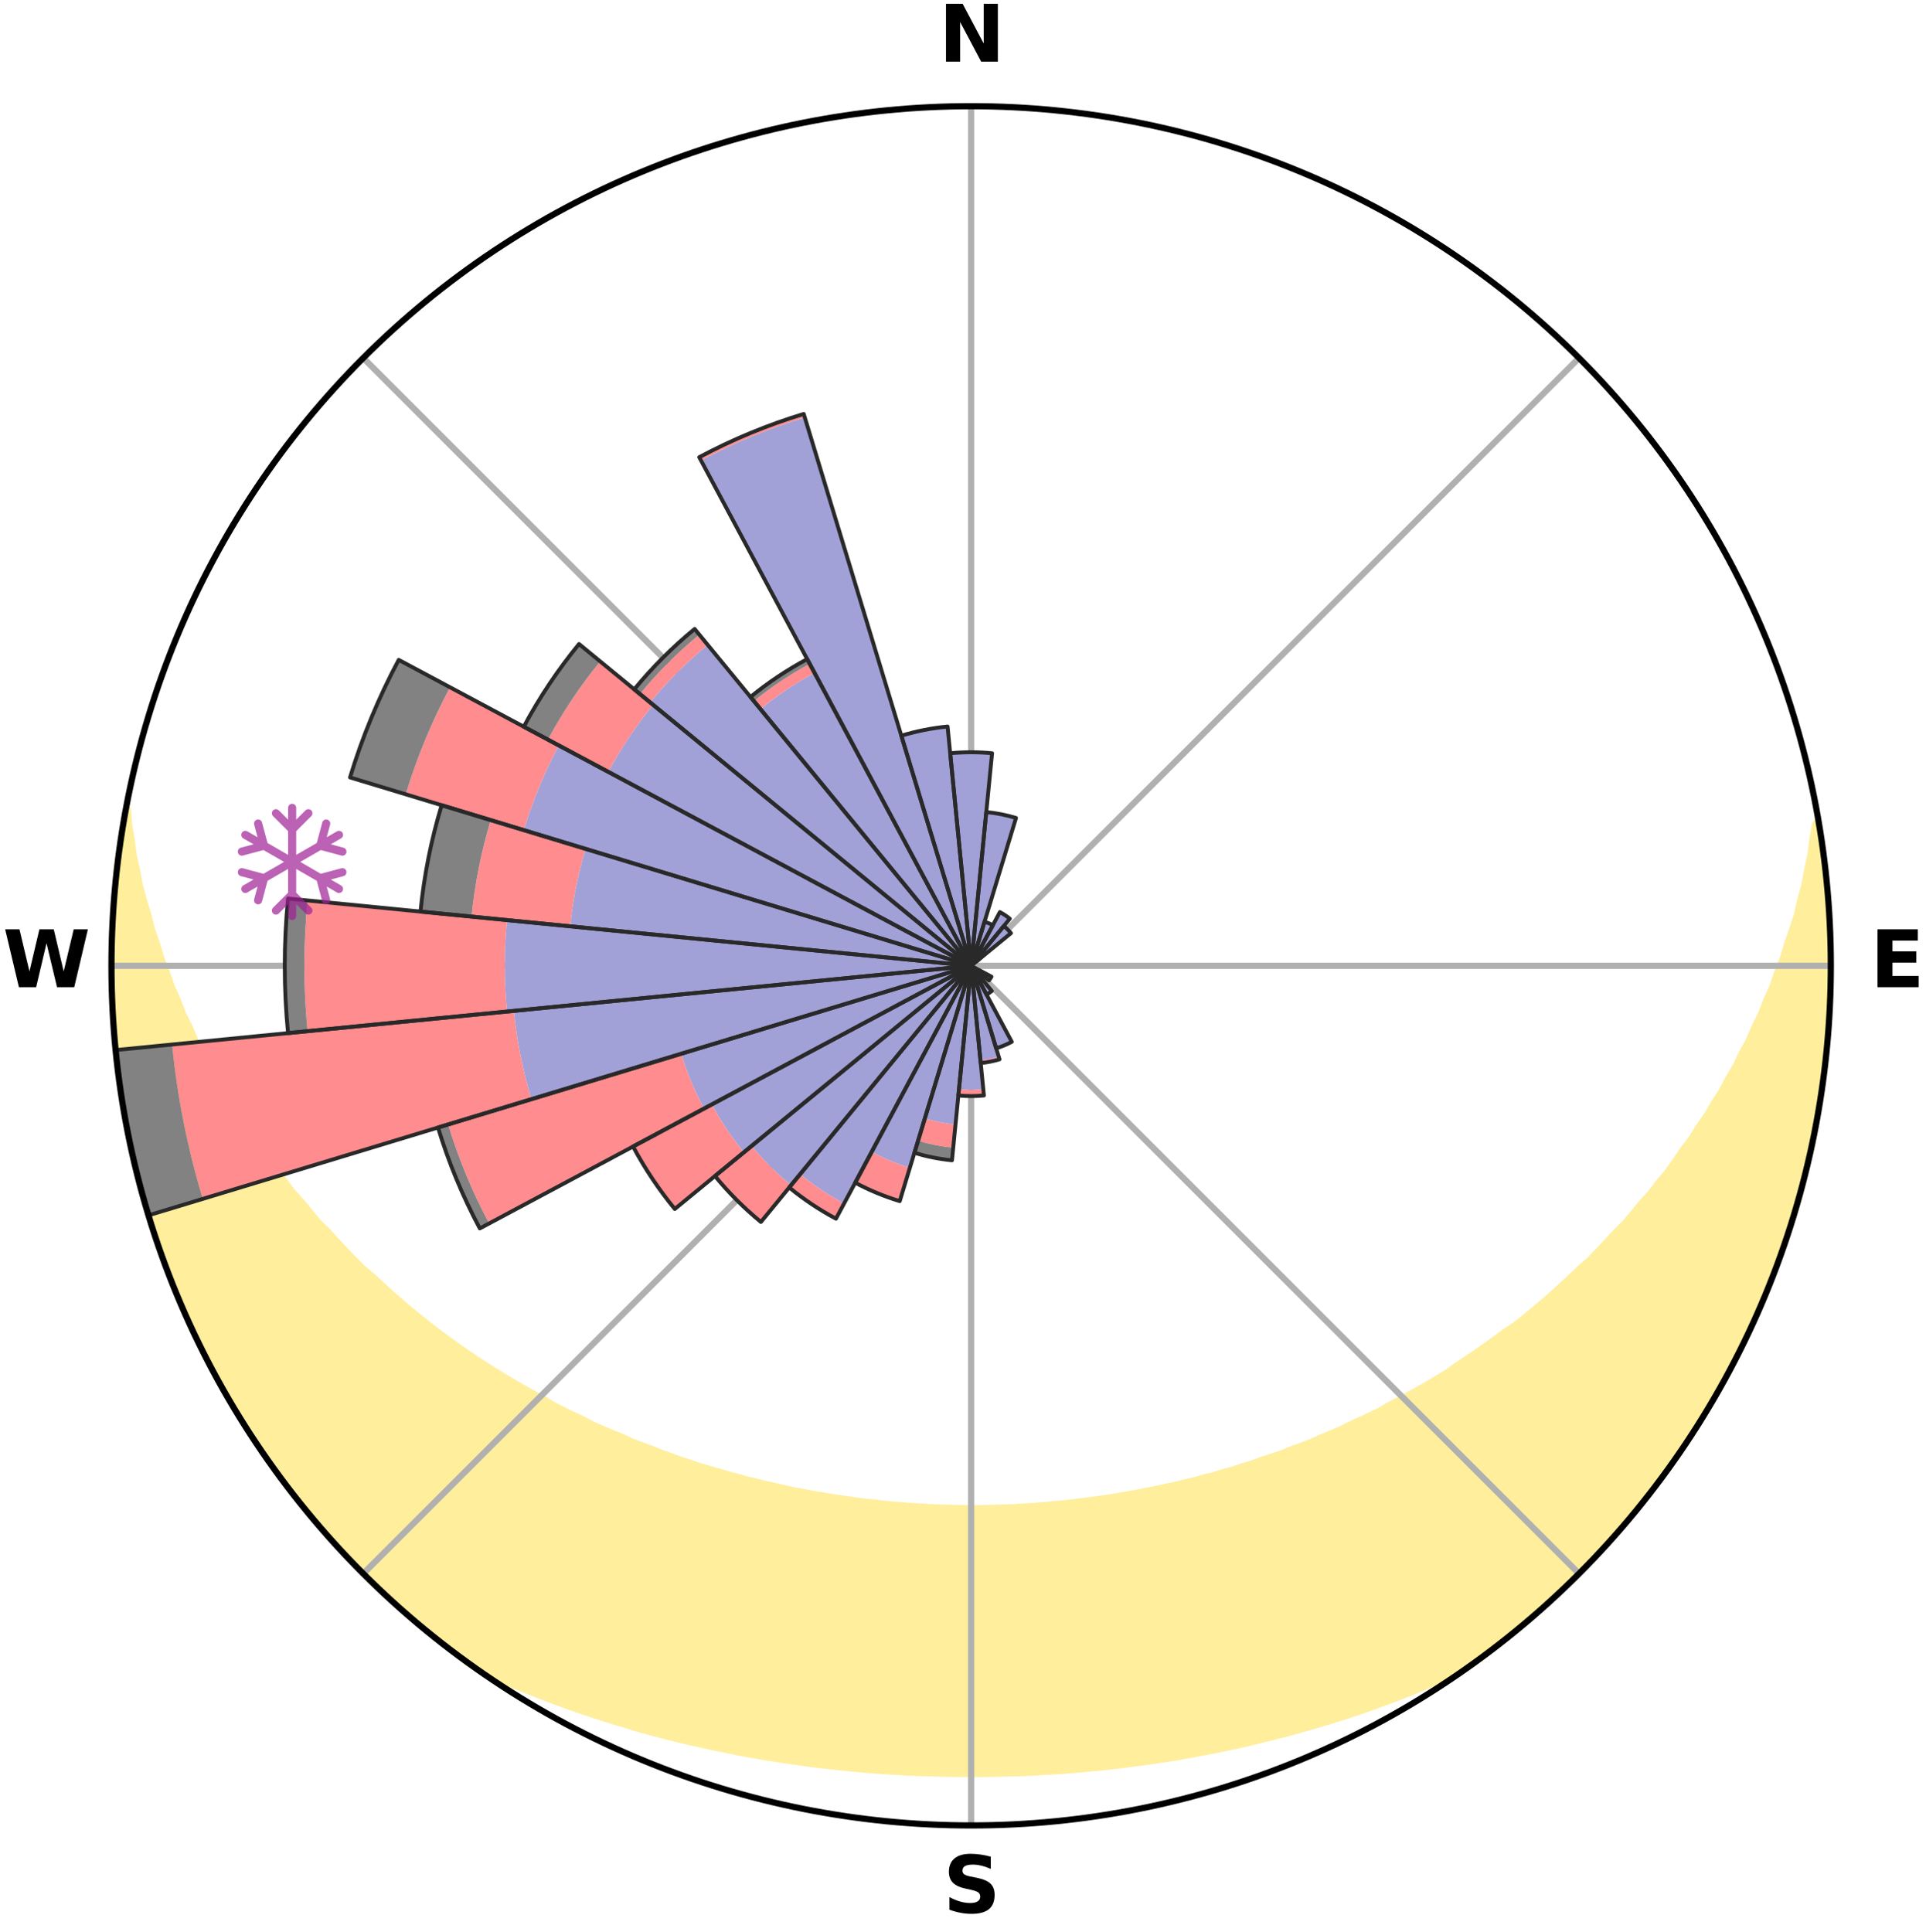 <?xml version="1.0" encoding="utf-8" standalone="no"?>
<!DOCTYPE svg PUBLIC "-//W3C//DTD SVG 1.1//EN"
  "http://www.w3.org/Graphics/SVG/1.1/DTD/svg11.dtd">
<svg xmlns:xlink="http://www.w3.org/1999/xlink" width="248.41pt" height="249.158pt" viewBox="0 0 248.41 249.158" xmlns="http://www.w3.org/2000/svg" version="1.1">
 <title>Ski Rose for Hafjell</title>
 <defs>
  <style type="text/css">*{stroke-linejoin: round; stroke-linecap: butt}</style>
 </defs>
 <g id="figure_1">
  <g id="patch_1">
   <path d="M 0 249.158 
L 248.41 249.158 
L 248.41 0 
L 0 0 
z
" style="fill: #ffffff"/>
  </g>
  <g id="axes_1">
   <g id="patch_2">
    <path d="M 236.135 124.579 
C 236.135 110.018 233.267 95.599 227.695 82.147 
C 222.122 68.695 213.955 56.471 203.659 46.175 
C 193.363 35.879 181.139 27.711 167.687 22.139 
C 154.235 16.567 139.815 13.699 125.255 13.699 
C 110.694 13.699 96.275 16.567 82.823 22.139 
C 69.371 27.711 57.147 35.879 46.851 46.175 
C 36.555 56.471 28.387 68.695 22.815 82.147 
C 17.243 95.599 14.375 110.018 14.375 124.579 
C 14.375 139.14 17.243 153.559 22.815 167.011 
C 28.387 180.463 36.555 192.687 46.851 202.983 
C 57.147 213.279 69.371 221.447 82.823 227.019 
C 96.275 232.591 110.694 235.459 125.255 235.459 
C 139.815 235.459 154.235 232.591 167.687 227.019 
C 181.139 221.447 193.363 213.279 203.659 202.983 
C 213.955 192.687 222.122 180.463 227.695 167.011 
C 233.267 153.559 236.135 139.14 236.135 124.579 
M 125.255 124.579 
C 125.255 124.579 125.255 124.579 125.255 124.579 
C 125.255 124.579 125.255 124.579 125.255 124.579 
C 125.255 124.579 125.255 124.579 125.255 124.579 
C 125.255 124.579 125.255 124.579 125.255 124.579 
C 125.255 124.579 125.255 124.579 125.255 124.579 
C 125.255 124.579 125.255 124.579 125.255 124.579 
C 125.255 124.579 125.255 124.579 125.255 124.579 
C 125.255 124.579 125.255 124.579 125.255 124.579 
C 125.255 124.579 125.255 124.579 125.255 124.579 
C 125.255 124.579 125.255 124.579 125.255 124.579 
C 125.255 124.579 125.255 124.579 125.255 124.579 
C 125.255 124.579 125.255 124.579 125.255 124.579 
C 125.255 124.579 125.255 124.579 125.255 124.579 
C 125.255 124.579 125.255 124.579 125.255 124.579 
C 125.255 124.579 125.255 124.579 125.255 124.579 
C 125.255 124.579 125.255 124.579 125.255 124.579 
z
" style="fill: #ffffff"/>
   </g>
   <g id="PolyCollection_1">
    <defs>
     <path id="mbf0a08196c" d="M 234.551 -142.869 
L 234.185 -142.808 
L 233.857 -140.81 
L 233.603 -138.843 
L 233.166 -136.874 
L 232.816 -134.936 
L 232.284 -133.002 
L 231.851 -131.099 
L 231.235 -129.206 
L 230.581 -127.337 
L 230.036 -125.493 
L 229.31 -123.671 
L 228.697 -121.87 
L 227.905 -120.097 
L 227.228 -118.342 
L 226.376 -116.621 
L 225.64 -114.913 
L 224.731 -113.245 
L 223.939 -111.587 
L 222.977 -109.974 
L 222.134 -108.367 
L 221.123 -106.811 
L 220.232 -105.256 
L 219.176 -103.757 
L 218.24 -102.255 
L 217.143 -100.815 
L 216.165 -99.367 
L 215.167 -97.946 
L 214.016 -96.593 
L 212.981 -95.226 
L 211.798 -93.933 
L 210.73 -92.621 
L 209.646 -91.336 
L 208.421 -90.131 
L 207.309 -88.901 
L 206.182 -87.698 
L 205.043 -86.522 
L 203.773 -85.431 
L 202.611 -84.31 
L 201.438 -83.215 
L 200.255 -82.146 
L 199.062 -81.103 
L 197.86 -80.086 
L 196.65 -79.095 
L 195.432 -78.13 
L 194.106 -77.259 
L 192.876 -76.345 
L 191.641 -75.456 
L 190.4 -74.592 
L 189.154 -73.752 
L 187.904 -72.935 
L 186.735 -72.07 
L 185.475 -71.301 
L 184.212 -70.555 
L 182.947 -69.831 
L 181.68 -69.13 
L 180.411 -68.451 
L 179.142 -67.794 
L 177.939 -67.085 
L 176.665 -66.47 
L 175.392 -65.876 
L 174.119 -65.302 
L 172.904 -64.676 
L 171.63 -64.142 
L 170.357 -63.627 
L 169.135 -63.061 
L 167.863 -62.583 
L 166.593 -62.124 
L 165.368 -61.615 
L 164.099 -61.19 
L 162.834 -60.783 
L 161.606 -60.329 
L 160.343 -59.954 
L 159.114 -59.536 
L 157.855 -59.193 
L 156.626 -58.809 
L 155.37 -58.498 
L 154.141 -58.147 
L 152.889 -57.865 
L 151.66 -57.546 
L 150.412 -57.292 
L 149.184 -57.005 
L 147.941 -56.778 
L 146.713 -56.522 
L 145.474 -56.321 
L 144.247 -56.095 
L 143.021 -55.884 
L 141.786 -55.722 
L 140.561 -55.539 
L 139.329 -55.401 
L 138.105 -55.247 
L 136.88 -55.108 
L 135.653 -55.005 
L 134.429 -54.894 
L 133.206 -54.797 
L 131.981 -54.729 
L 130.758 -54.659 
L 129.534 -54.612 
L 128.312 -54.569 
L 127.089 -54.54 
L 125.866 -54.527 
L 124.644 -54.527 
L 123.421 -54.544 
L 122.198 -54.575 
L 120.976 -54.613 
L 119.753 -54.671 
L 118.53 -54.743 
L 117.306 -54.815 
L 116.083 -54.914 
L 114.857 -55.008 
L 113.634 -55.135 
L 112.41 -55.276 
L 111.181 -55.405 
L 109.957 -55.574 
L 108.733 -55.759 
L 107.499 -55.924 
L 106.274 -56.137 
L 105.038 -56.327 
L 103.812 -56.57 
L 102.571 -56.785 
L 101.344 -57.058 
L 100.118 -57.347 
L 98.872 -57.603 
L 97.645 -57.924 
L 96.396 -58.208 
L 95.169 -58.561 
L 93.915 -58.875 
L 92.688 -59.261 
L 91.432 -59.605 
L 90.172 -59.964 
L 88.945 -60.402 
L 87.682 -60.794 
L 86.457 -61.267 
L 85.192 -61.693 
L 83.969 -62.203 
L 82.702 -62.664 
L 81.433 -63.143 
L 80.214 -63.71 
L 78.944 -64.226 
L 77.674 -64.761 
L 76.402 -65.316 
L 75.192 -65.963 
L 73.922 -66.558 
L 72.652 -67.173 
L 71.382 -67.809 
L 70.186 -68.54 
L 68.921 -69.22 
L 67.657 -69.921 
L 66.396 -70.644 
L 65.136 -71.391 
L 63.88 -72.16 
L 62.627 -72.953 
L 61.378 -73.769 
L 60.133 -74.609 
L 58.893 -75.474 
L 57.659 -76.363 
L 56.43 -77.277 
L 55.208 -78.216 
L 53.994 -79.181 
L 52.787 -80.171 
L 51.589 -81.186 
L 50.399 -82.228 
L 49.22 -83.295 
L 48.05 -84.389 
L 46.775 -85.45 
L 45.626 -86.598 
L 44.49 -87.773 
L 43.368 -88.973 
L 42.259 -90.201 
L 41.037 -91.405 
L 39.957 -92.687 
L 38.892 -93.997 
L 37.713 -95.288 
L 36.682 -96.652 
L 35.669 -98.042 
L 34.539 -99.421 
L 33.564 -100.866 
L 32.471 -102.304 
L 31.537 -103.802 
L 30.485 -105.298 
L 29.597 -106.85 
L 28.589 -108.403 
L 27.749 -110.007 
L 26.79 -111.616 
L 26.001 -113.271 
L 25.095 -114.935 
L 24.361 -116.639 
L 23.511 -118.356 
L 22.836 -120.107 
L 22.048 -121.876 
L 21.436 -123.673 
L 20.712 -125.491 
L 20.168 -127.331 
L 19.515 -129.196 
L 19.042 -131.075 
L 18.467 -132.983 
L 17.934 -134.913 
L 17.583 -136.847 
L 17.143 -138.812 
L 16.885 -140.775 
L 16.552 -142.77 
L 16.397 -144.755 
L 16.277 -144.777 
L 16.277 -144.777 
L 15.992 -142.863 
L 15.619 -140.964 
L 15.33 -139.051 
L 15.146 -137.124 
L 14.995 -135.196 
L 14.755 -133.276 
L 14.672 -131.343 
L 14.498 -129.415 
L 14.482 -127.48 
L 14.427 -125.546 
L 14.477 -123.612 
L 14.438 -121.677 
L 14.481 -119.743 
L 14.631 -117.813 
L 14.814 -115.887 
L 14.906 -113.954 
L 15.155 -112.035 
L 15.359 -110.111 
L 15.672 -108.202 
L 15.897 -106.279 
L 16.274 -104.381 
L 16.604 -102.474 
L 17.045 -100.589 
L 17.517 -98.713 
L 18.02 -96.846 
L 18.44 -94.957 
L 19.006 -93.107 
L 19.522 -91.242 
L 20.15 -89.411 
L 20.808 -87.592 
L 21.414 -85.755 
L 22.133 -83.958 
L 22.882 -82.175 
L 23.579 -80.369 
L 24.388 -78.611 
L 25.226 -76.868 
L 26.093 -75.139 
L 26.91 -73.384 
L 27.835 -71.685 
L 28.79 -70.002 
L 29.773 -68.336 
L 30.798 -66.696 
L 31.748 -65.009 
L 32.816 -63.395 
L 33.924 -61.809 
L 35.046 -60.234 
L 36.129 -58.629 
L 37.307 -57.095 
L 38.512 -55.581 
L 39.758 -54.101 
L 40.944 -52.571 
L 42.247 -51.14 
L 43.51 -49.674 
L 44.85 -48.278 
L 46.175 -46.867 
L 47.567 -45.523 
L 48.951 -44.172 
L 50.368 -42.855 
L 51.8 -41.553 
L 53.246 -40.268 
L 54.731 -39.026 
L 56.26 -37.841 
L 57.756 -36.613 
L 59.309 -35.458 
L 60.878 -34.326 
L 62.645 -33.482 
L 64.424 -32.674 
L 66.208 -31.894 
L 68.018 -31.178 
L 69.817 -30.464 
L 71.618 -29.776 
L 73.425 -29.121 
L 75.234 -28.489 
L 77.047 -27.89 
L 78.861 -27.312 
L 80.679 -26.766 
L 82.486 -26.217 
L 84.304 -25.716 
L 86.127 -25.246 
L 87.947 -24.795 
L 89.77 -24.373 
L 91.591 -23.969 
L 93.414 -23.594 
L 95.23 -23.219 
L 97.052 -22.883 
L 98.875 -22.577 
L 100.696 -22.286 
L 102.519 -22.023 
L 104.337 -21.764 
L 106.157 -21.538 
L 107.979 -21.34 
L 109.798 -21.156 
L 111.617 -20.986 
L 113.437 -20.851 
L 115.255 -20.73 
L 117.074 -20.626 
L 118.892 -20.553 
L 120.71 -20.493 
L 122.528 -20.455 
L 124.346 -20.441 
L 126.164 -20.439 
L 127.981 -20.456 
L 129.799 -20.496 
L 131.618 -20.548 
L 133.436 -20.63 
L 135.254 -20.731 
L 137.074 -20.844 
L 138.892 -20.992 
L 140.712 -21.156 
L 142.533 -21.332 
L 144.353 -21.537 
L 146.171 -21.774 
L 147.993 -22.014 
L 149.814 -22.284 
L 151.637 -22.567 
L 153.454 -22.895 
L 155.275 -23.232 
L 157.099 -23.583 
L 158.92 -23.965 
L 160.744 -24.361 
L 162.557 -24.81 
L 164.377 -25.263 
L 166.199 -25.732 
L 168.017 -26.234 
L 169.837 -26.753 
L 171.652 -27.306 
L 173.469 -27.877 
L 175.28 -28.482 
L 177.092 -29.108 
L 178.896 -29.768 
L 180.701 -30.451 
L 182.496 -31.17 
L 184.29 -31.913 
L 186.072 -32.694 
L 187.851 -33.501 
L 189.641 -34.312 
L 191.208 -35.448 
L 192.751 -36.617 
L 194.272 -37.813 
L 195.773 -39.033 
L 197.253 -40.28 
L 198.714 -41.548 
L 200.137 -42.86 
L 201.578 -44.151 
L 202.923 -45.544 
L 204.291 -46.91 
L 205.626 -48.31 
L 207.002 -49.671 
L 208.268 -51.135 
L 209.566 -52.57 
L 210.784 -54.074 
L 212.013 -55.568 
L 213.167 -57.121 
L 214.37 -58.637 
L 215.497 -60.21 
L 216.586 -61.809 
L 217.697 -63.393 
L 218.689 -65.055 
L 219.762 -66.665 
L 220.78 -68.311 
L 221.673 -70.028 
L 222.644 -71.701 
L 223.566 -73.401 
L 224.458 -75.118 
L 225.317 -76.852 
L 226.144 -78.601 
L 226.842 -80.408 
L 227.605 -82.184 
L 228.33 -83.977 
L 229.024 -85.782 
L 229.684 -87.599 
L 230.311 -89.428 
L 230.899 -91.27 
L 231.458 -93.12 
L 232.099 -94.949 
L 232.591 -96.82 
L 233.05 -98.7 
L 233.463 -100.59 
L 233.853 -102.485 
L 234.209 -104.386 
L 234.53 -106.293 
L 234.801 -108.207 
L 235.176 -110.108 
L 235.394 -112.03 
L 235.579 -113.956 
L 235.729 -115.885 
L 235.825 -117.816 
L 235.907 -119.748 
L 236.078 -121.677 
L 236.091 -123.612 
L 236.05 -125.546 
L 235.995 -127.479 
L 235.906 -129.41 
L 235.908 -131.347 
L 235.751 -133.275 
L 235.54 -135.198 
L 235.317 -137.119 
L 235.183 -139.051 
L 234.894 -140.965 
L 234.551 -142.869 
z
" style="stroke: #ffee9c"/>
    </defs>
    <g clip-path="url(#pf6b37abbd2)">
     <use xlink:href="#mbf0a08196c" x="0" y="249.158" style="fill: #ffee9c; stroke: #ffee9c"/>
    </g>
   </g>
   <g id="matplotlib.axis_1">
    <g id="xtick_1">
     <g id="line2d_1">
      <path d="M 125.255 124.579 
L 125.255 13.699 
" clip-path="url(#pf6b37abbd2)" style="fill: none; stroke: #b0b0b0; stroke-width: 0.8; stroke-linecap: square"/>
     </g>
     <g id="text_1">
      <!-- N -->
      <g transform="translate(121.07 7.958) scale(0.1 -0.1)">
       <defs>
        <path id="DejaVuSans-Bold-4e" d="M 588 4666 
L 1931 4666 
L 3628 1466 
L 3628 4666 
L 4769 4666 
L 4769 0 
L 3425 0 
L 1728 3200 
L 1728 0 
L 588 0 
L 588 4666 
z
" transform="scale(0.016)"/>
       </defs>
       <use xlink:href="#DejaVuSans-Bold-4e"/>
      </g>
     </g>
    </g>
    <g id="xtick_2">
     <g id="line2d_2">
      <path d="M 125.255 124.579 
L 203.659 46.175 
" clip-path="url(#pf6b37abbd2)" style="fill: none; stroke: #b0b0b0; stroke-width: 0.8; stroke-linecap: square"/>
     </g>
    </g>
    <g id="xtick_3">
     <g id="line2d_3">
      <path d="M 125.255 124.579 
L 236.135 124.579 
" clip-path="url(#pf6b37abbd2)" style="fill: none; stroke: #b0b0b0; stroke-width: 0.8; stroke-linecap: square"/>
     </g>
     <g id="text_2">
      <!-- E -->
      <g transform="translate(241.219 127.338) scale(0.1 -0.1)">
       <defs>
        <path id="DejaVuSans-Bold-45" d="M 588 4666 
L 3834 4666 
L 3834 3756 
L 1791 3756 
L 1791 2888 
L 3713 2888 
L 3713 1978 
L 1791 1978 
L 1791 909 
L 3903 909 
L 3903 0 
L 588 0 
L 588 4666 
z
" transform="scale(0.016)"/>
       </defs>
       <use xlink:href="#DejaVuSans-Bold-45"/>
      </g>
     </g>
    </g>
    <g id="xtick_4">
     <g id="line2d_4">
      <path d="M 125.255 124.579 
L 203.659 202.983 
" clip-path="url(#pf6b37abbd2)" style="fill: none; stroke: #b0b0b0; stroke-width: 0.8; stroke-linecap: square"/>
     </g>
    </g>
    <g id="xtick_5">
     <g id="line2d_5">
      <path d="M 125.255 124.579 
L 125.255 235.459 
" clip-path="url(#pf6b37abbd2)" style="fill: none; stroke: #b0b0b0; stroke-width: 0.8; stroke-linecap: square"/>
     </g>
     <g id="text_3">
      <!-- S -->
      <g transform="translate(121.654 246.718) scale(0.1 -0.1)">
       <defs>
        <path id="DejaVuSans-Bold-53" d="M 3834 4519 
L 3834 3531 
Q 3450 3703 3084 3790 
Q 2719 3878 2394 3878 
Q 1963 3878 1756 3759 
Q 1550 3641 1550 3391 
Q 1550 3203 1689 3098 
Q 1828 2994 2194 2919 
L 2706 2816 
Q 3484 2659 3812 2340 
Q 4141 2022 4141 1434 
Q 4141 663 3683 286 
Q 3225 -91 2284 -91 
Q 1841 -91 1394 -6 
Q 947 78 500 244 
L 500 1259 
Q 947 1022 1364 901 
Q 1781 781 2169 781 
Q 2563 781 2772 912 
Q 2981 1044 2981 1288 
Q 2981 1506 2839 1625 
Q 2697 1744 2272 1838 
L 1806 1941 
Q 1106 2091 782 2419 
Q 459 2747 459 3303 
Q 459 4000 909 4375 
Q 1359 4750 2203 4750 
Q 2588 4750 2994 4692 
Q 3400 4634 3834 4519 
z
" transform="scale(0.016)"/>
       </defs>
       <use xlink:href="#DejaVuSans-Bold-53"/>
      </g>
     </g>
    </g>
    <g id="xtick_6">
     <g id="line2d_6">
      <path d="M 125.255 124.579 
L 46.851 202.983 
" clip-path="url(#pf6b37abbd2)" style="fill: none; stroke: #b0b0b0; stroke-width: 0.8; stroke-linecap: square"/>
     </g>
    </g>
    <g id="xtick_7">
     <g id="line2d_7">
      <path d="M 125.255 124.579 
L 14.375 124.579 
" clip-path="url(#pf6b37abbd2)" style="fill: none; stroke: #b0b0b0; stroke-width: 0.8; stroke-linecap: square"/>
     </g>
     <g id="text_4">
      <!-- W -->
      <g transform="translate(0.36 127.338) scale(0.1 -0.1)">
       <defs>
        <path id="DejaVuSans-Bold-57" d="M 191 4666 
L 1344 4666 
L 2150 1275 
L 2950 4666 
L 4109 4666 
L 4909 1275 
L 5716 4666 
L 6859 4666 
L 5759 0 
L 4372 0 
L 3525 3547 
L 2688 0 
L 1300 0 
L 191 4666 
z
" transform="scale(0.016)"/>
       </defs>
       <use xlink:href="#DejaVuSans-Bold-57"/>
      </g>
     </g>
    </g>
    <g id="xtick_8">
     <g id="line2d_8">
      <path d="M 125.255 124.579 
L 46.851 46.175 
" clip-path="url(#pf6b37abbd2)" style="fill: none; stroke: #b0b0b0; stroke-width: 0.8; stroke-linecap: square"/>
     </g>
    </g>
   </g>
   <g id="matplotlib.axis_2"/>
   <g id="patch_3">
    <path d="M 125.255 124.579 
C 125.255 124.579 125.255 124.579 125.255 124.579 
C 125.255 124.579 125.255 124.579 125.255 124.579 
L 125.255 124.579 
C 125.255 124.579 125.255 124.579 125.255 124.579 
C 125.255 124.579 125.255 124.579 125.255 124.579 
z
" clip-path="url(#pf6b37abbd2)" style="fill: #d9d9d9"/>
   </g>
   <g id="patch_4">
    <path d="M 125.255 124.579 
C 125.255 124.579 125.255 124.579 125.255 124.579 
C 125.255 124.579 125.255 124.579 125.255 124.579 
L 125.255 124.579 
C 125.255 124.579 125.255 124.579 125.255 124.579 
C 125.255 124.579 125.255 124.579 125.255 124.579 
z
" clip-path="url(#pf6b37abbd2)" style="fill: #d9d9d9"/>
   </g>
   <g id="patch_5">
    <path d="M 125.255 124.579 
C 125.255 124.579 125.255 124.579 125.255 124.579 
C 125.255 124.579 125.255 124.579 125.255 124.579 
L 125.255 124.579 
C 125.255 124.579 125.255 124.579 125.255 124.579 
C 125.255 124.579 125.255 124.579 125.255 124.579 
z
" clip-path="url(#pf6b37abbd2)" style="fill: #d9d9d9"/>
   </g>
   <g id="patch_6">
    <path d="M 125.255 124.579 
C 125.255 124.579 125.255 124.579 125.255 124.579 
C 125.255 124.579 125.255 124.579 125.255 124.579 
L 125.255 124.579 
C 125.255 124.579 125.255 124.579 125.255 124.579 
C 125.255 124.579 125.255 124.579 125.255 124.579 
z
" clip-path="url(#pf6b37abbd2)" style="fill: #d9d9d9"/>
   </g>
   <g id="patch_7">
    <path d="M 125.255 124.579 
C 125.255 124.579 125.255 124.579 125.255 124.579 
C 125.255 124.579 125.255 124.579 125.255 124.579 
L 125.255 124.579 
C 125.255 124.579 125.255 124.579 125.255 124.579 
C 125.255 124.579 125.255 124.579 125.255 124.579 
z
" clip-path="url(#pf6b37abbd2)" style="fill: #d9d9d9"/>
   </g>
   <g id="patch_8">
    <path d="M 125.255 124.579 
C 125.255 124.579 125.255 124.579 125.255 124.579 
C 125.255 124.579 125.255 124.579 125.255 124.579 
L 125.255 124.579 
C 125.255 124.579 125.255 124.579 125.255 124.579 
C 125.255 124.579 125.255 124.579 125.255 124.579 
z
" clip-path="url(#pf6b37abbd2)" style="fill: #d9d9d9"/>
   </g>
   <g id="patch_9">
    <path d="M 125.255 124.579 
C 125.255 124.579 125.255 124.579 125.255 124.579 
C 125.255 124.579 125.255 124.579 125.255 124.579 
L 125.255 124.579 
C 125.255 124.579 125.255 124.579 125.255 124.579 
C 125.255 124.579 125.255 124.579 125.255 124.579 
z
" clip-path="url(#pf6b37abbd2)" style="fill: #d9d9d9"/>
   </g>
   <g id="patch_10">
    <path d="M 125.255 124.579 
C 125.255 124.579 125.255 124.579 125.255 124.579 
C 125.255 124.579 125.255 124.579 125.255 124.579 
L 125.255 124.579 
C 125.255 124.579 125.255 124.579 125.255 124.579 
C 125.255 124.579 125.255 124.579 125.255 124.579 
z
" clip-path="url(#pf6b37abbd2)" style="fill: #d9d9d9"/>
   </g>
   <g id="patch_11">
    <path d="M 125.255 124.579 
C 125.255 124.579 125.255 124.579 125.255 124.579 
C 125.255 124.579 125.255 124.579 125.255 124.579 
L 125.255 124.579 
C 125.255 124.579 125.255 124.579 125.255 124.579 
C 125.255 124.579 125.255 124.579 125.255 124.579 
z
" clip-path="url(#pf6b37abbd2)" style="fill: #d9d9d9"/>
   </g>
   <g id="patch_12">
    <path d="M 125.255 124.579 
C 125.255 124.579 125.255 124.579 125.255 124.579 
C 125.255 124.579 125.255 124.579 125.255 124.579 
L 125.255 124.579 
C 125.255 124.579 125.255 124.579 125.255 124.579 
C 125.255 124.579 125.255 124.579 125.255 124.579 
z
" clip-path="url(#pf6b37abbd2)" style="fill: #d9d9d9"/>
   </g>
   <g id="patch_13">
    <path d="M 125.255 124.579 
C 125.255 124.579 125.255 124.579 125.255 124.579 
C 125.255 124.579 125.255 124.579 125.255 124.579 
L 125.255 124.579 
C 125.255 124.579 125.255 124.579 125.255 124.579 
C 125.255 124.579 125.255 124.579 125.255 124.579 
z
" clip-path="url(#pf6b37abbd2)" style="fill: #d9d9d9"/>
   </g>
   <g id="patch_14">
    <path d="M 125.255 124.579 
C 125.255 124.579 125.255 124.579 125.255 124.579 
C 125.255 124.579 125.255 124.579 125.255 124.579 
L 125.255 124.579 
C 125.255 124.579 125.255 124.579 125.255 124.579 
C 125.255 124.579 125.255 124.579 125.255 124.579 
z
" clip-path="url(#pf6b37abbd2)" style="fill: #d9d9d9"/>
   </g>
   <g id="patch_15">
    <path d="M 125.255 124.579 
C 125.255 124.579 125.255 124.579 125.255 124.579 
C 125.255 124.579 125.255 124.579 125.255 124.579 
L 125.255 124.579 
C 125.255 124.579 125.255 124.579 125.255 124.579 
C 125.255 124.579 125.255 124.579 125.255 124.579 
z
" clip-path="url(#pf6b37abbd2)" style="fill: #d9d9d9"/>
   </g>
   <g id="patch_16">
    <path d="M 125.255 124.579 
C 125.255 124.579 125.255 124.579 125.255 124.579 
C 125.255 124.579 125.255 124.579 125.255 124.579 
L 125.255 124.579 
C 125.255 124.579 125.255 124.579 125.255 124.579 
C 125.255 124.579 125.255 124.579 125.255 124.579 
z
" clip-path="url(#pf6b37abbd2)" style="fill: #d9d9d9"/>
   </g>
   <g id="patch_17">
    <path d="M 125.255 124.579 
C 125.255 124.579 125.255 124.579 125.255 124.579 
C 125.255 124.579 125.255 124.579 125.255 124.579 
L 125.255 124.579 
C 125.255 124.579 125.255 124.579 125.255 124.579 
C 125.255 124.579 125.255 124.579 125.255 124.579 
z
" clip-path="url(#pf6b37abbd2)" style="fill: #d9d9d9"/>
   </g>
   <g id="patch_18">
    <path d="M 125.255 124.579 
C 125.255 124.579 125.255 124.579 125.255 124.579 
C 125.255 124.579 125.255 124.579 125.255 124.579 
L 125.255 124.579 
C 125.255 124.579 125.255 124.579 125.255 124.579 
C 125.255 124.579 125.255 124.579 125.255 124.579 
z
" clip-path="url(#pf6b37abbd2)" style="fill: #d9d9d9"/>
   </g>
   <g id="patch_19">
    <path d="M 125.255 124.579 
C 125.255 124.579 125.255 124.579 125.255 124.579 
C 125.255 124.579 125.255 124.579 125.255 124.579 
L 125.255 124.579 
C 125.255 124.579 125.255 124.579 125.255 124.579 
C 125.255 124.579 125.255 124.579 125.255 124.579 
z
" clip-path="url(#pf6b37abbd2)" style="fill: #d9d9d9"/>
   </g>
   <g id="patch_20">
    <path d="M 125.255 124.579 
C 125.255 124.579 125.255 124.579 125.255 124.579 
C 125.255 124.579 125.255 124.579 125.255 124.579 
L 125.255 124.579 
C 125.255 124.579 125.255 124.579 125.255 124.579 
C 125.255 124.579 125.255 124.579 125.255 124.579 
z
" clip-path="url(#pf6b37abbd2)" style="fill: #d9d9d9"/>
   </g>
   <g id="patch_21">
    <path d="M 125.255 124.579 
C 125.255 124.579 125.255 124.579 125.255 124.579 
C 125.255 124.579 125.255 124.579 125.255 124.579 
L 125.255 124.579 
C 125.255 124.579 125.255 124.579 125.255 124.579 
C 125.255 124.579 125.255 124.579 125.255 124.579 
z
" clip-path="url(#pf6b37abbd2)" style="fill: #d9d9d9"/>
   </g>
   <g id="patch_22">
    <path d="M 125.255 124.579 
C 125.255 124.579 125.255 124.579 125.255 124.579 
C 125.255 124.579 125.255 124.579 125.255 124.579 
L 125.255 124.579 
C 125.255 124.579 125.255 124.579 125.255 124.579 
C 125.255 124.579 125.255 124.579 125.255 124.579 
z
" clip-path="url(#pf6b37abbd2)" style="fill: #d9d9d9"/>
   </g>
   <g id="patch_23">
    <path d="M 125.255 124.579 
C 125.255 124.579 125.255 124.579 125.255 124.579 
C 125.255 124.579 125.255 124.579 125.255 124.579 
L 125.255 124.579 
C 125.255 124.579 125.255 124.579 125.255 124.579 
C 125.255 124.579 125.255 124.579 125.255 124.579 
z
" clip-path="url(#pf6b37abbd2)" style="fill: #d9d9d9"/>
   </g>
   <g id="patch_24">
    <path d="M 125.255 124.579 
C 125.255 124.579 125.255 124.579 125.255 124.579 
C 125.255 124.579 125.255 124.579 125.255 124.579 
L 125.255 124.579 
C 125.255 124.579 125.255 124.579 125.255 124.579 
C 125.255 124.579 125.255 124.579 125.255 124.579 
z
" clip-path="url(#pf6b37abbd2)" style="fill: #d9d9d9"/>
   </g>
   <g id="patch_25">
    <path d="M 125.255 124.579 
C 125.255 124.579 125.255 124.579 125.255 124.579 
C 125.255 124.579 125.255 124.579 125.255 124.579 
L 125.255 124.579 
C 125.255 124.579 125.255 124.579 125.255 124.579 
C 125.255 124.579 125.255 124.579 125.255 124.579 
z
" clip-path="url(#pf6b37abbd2)" style="fill: #d9d9d9"/>
   </g>
   <g id="patch_26">
    <path d="M 125.255 124.579 
C 125.255 124.579 125.255 124.579 125.255 124.579 
C 125.255 124.579 125.255 124.579 125.255 124.579 
L 125.255 124.579 
C 125.255 124.579 125.255 124.579 125.255 124.579 
C 125.255 124.579 125.255 124.579 125.255 124.579 
z
" clip-path="url(#pf6b37abbd2)" style="fill: #d9d9d9"/>
   </g>
   <g id="patch_27">
    <path d="M 125.255 124.579 
C 125.255 124.579 125.255 124.579 125.255 124.579 
C 125.255 124.579 125.255 124.579 125.255 124.579 
L 125.255 124.579 
C 125.255 124.579 125.255 124.579 125.255 124.579 
C 125.255 124.579 125.255 124.579 125.255 124.579 
z
" clip-path="url(#pf6b37abbd2)" style="fill: #d9d9d9"/>
   </g>
   <g id="patch_28">
    <path d="M 125.255 124.579 
C 125.255 124.579 125.255 124.579 125.255 124.579 
C 125.255 124.579 125.255 124.579 125.255 124.579 
L 125.255 124.579 
C 125.255 124.579 125.255 124.579 125.255 124.579 
C 125.255 124.579 125.255 124.579 125.255 124.579 
z
" clip-path="url(#pf6b37abbd2)" style="fill: #d9d9d9"/>
   </g>
   <g id="patch_29">
    <path d="M 125.255 124.579 
C 125.255 124.579 125.255 124.579 125.255 124.579 
C 125.255 124.579 125.255 124.579 125.255 124.579 
L 125.255 124.579 
C 125.255 124.579 125.255 124.579 125.255 124.579 
C 125.255 124.579 125.255 124.579 125.255 124.579 
z
" clip-path="url(#pf6b37abbd2)" style="fill: #d9d9d9"/>
   </g>
   <g id="patch_30">
    <path d="M 125.255 124.579 
C 125.255 124.579 125.255 124.579 125.255 124.579 
C 125.255 124.579 125.255 124.579 125.255 124.579 
L 125.255 124.579 
C 125.255 124.579 125.255 124.579 125.255 124.579 
C 125.255 124.579 125.255 124.579 125.255 124.579 
z
" clip-path="url(#pf6b37abbd2)" style="fill: #d9d9d9"/>
   </g>
   <g id="patch_31">
    <path d="M 125.255 124.579 
C 125.255 124.579 125.255 124.579 125.255 124.579 
C 125.255 124.579 125.255 124.579 125.255 124.579 
L 125.255 124.579 
C 125.255 124.579 125.255 124.579 125.255 124.579 
C 125.255 124.579 125.255 124.579 125.255 124.579 
z
" clip-path="url(#pf6b37abbd2)" style="fill: #d9d9d9"/>
   </g>
   <g id="patch_32">
    <path d="M 125.255 124.579 
C 125.255 124.579 125.255 124.579 125.255 124.579 
C 125.255 124.579 125.255 124.579 125.255 124.579 
L 125.255 124.579 
C 125.255 124.579 125.255 124.579 125.255 124.579 
C 125.255 124.579 125.255 124.579 125.255 124.579 
z
" clip-path="url(#pf6b37abbd2)" style="fill: #d9d9d9"/>
   </g>
   <g id="patch_33">
    <path d="M 125.255 124.579 
C 125.255 124.579 125.255 124.579 125.255 124.579 
C 125.255 124.579 125.255 124.579 125.255 124.579 
L 125.255 124.579 
C 125.255 124.579 125.255 124.579 125.255 124.579 
C 125.255 124.579 125.255 124.579 125.255 124.579 
z
" clip-path="url(#pf6b37abbd2)" style="fill: #d9d9d9"/>
   </g>
   <g id="patch_34">
    <path d="M 125.255 124.579 
C 125.255 124.579 125.255 124.579 125.255 124.579 
C 125.255 124.579 125.255 124.579 125.255 124.579 
L 125.255 124.579 
C 125.255 124.579 125.255 124.579 125.255 124.579 
C 125.255 124.579 125.255 124.579 125.255 124.579 
z
" clip-path="url(#pf6b37abbd2)" style="fill: #d9d9d9"/>
   </g>
   <g id="patch_35">
    <path d="M 125.255 124.579 
C 125.255 124.579 125.255 124.579 125.255 124.579 
C 125.255 124.579 125.255 124.579 125.255 124.579 
L 127.955 97.161 
C 127.058 97.073 126.157 97.029 125.255 97.029 
C 124.353 97.029 123.452 97.073 122.554 97.161 
z
" clip-path="url(#pf6b37abbd2)" style="fill: #a1a1d8"/>
   </g>
   <g id="patch_36">
    <path d="M 125.255 124.579 
C 125.255 124.579 125.255 124.579 125.255 124.579 
C 125.255 124.579 125.255 124.579 125.255 124.579 
L 131.04 105.508 
C 130.416 105.319 129.783 105.16 129.143 105.033 
C 128.503 104.906 127.857 104.81 127.208 104.746 
z
" clip-path="url(#pf6b37abbd2)" style="fill: #a1a1d8"/>
   </g>
   <g id="patch_37">
    <path d="M 125.255 124.579 
C 125.255 124.579 125.255 124.579 125.255 124.579 
C 125.255 124.579 125.255 124.579 125.255 124.579 
L 128.056 119.339 
C 127.884 119.247 127.708 119.164 127.529 119.09 
C 127.349 119.015 127.166 118.95 126.98 118.893 
z
" clip-path="url(#pf6b37abbd2)" style="fill: #a1a1d8"/>
   </g>
   <g id="patch_38">
    <path d="M 125.255 124.579 
C 125.255 124.579 125.255 124.579 125.255 124.579 
C 125.255 124.579 125.255 124.579 125.255 124.579 
L 130.241 118.503 
C 130.042 118.34 129.836 118.187 129.622 118.044 
C 129.408 117.901 129.187 117.768 128.96 117.647 
z
" clip-path="url(#pf6b37abbd2)" style="fill: #a1a1d8"/>
   </g>
   <g id="patch_39">
    <path d="M 125.255 124.579 
C 125.255 124.579 125.255 124.579 125.255 124.579 
C 125.255 124.579 125.255 124.579 125.255 124.579 
L 130.39 120.365 
C 130.252 120.197 130.106 120.036 129.952 119.882 
C 129.798 119.728 129.637 119.582 129.469 119.444 
z
" clip-path="url(#pf6b37abbd2)" style="fill: #a1a1d8"/>
   </g>
   <g id="patch_40">
    <path d="M 125.255 124.579 
C 125.255 124.579 125.255 124.579 125.255 124.579 
C 125.255 124.579 125.255 124.579 125.255 124.579 
L 125.255 124.579 
C 125.255 124.579 125.255 124.579 125.255 124.579 
C 125.255 124.579 125.255 124.579 125.255 124.579 
z
" clip-path="url(#pf6b37abbd2)" style="fill: #a1a1d8"/>
   </g>
   <g id="patch_41">
    <path d="M 125.255 124.579 
C 125.255 124.579 125.255 124.579 125.255 124.579 
C 125.255 124.579 125.255 124.579 125.255 124.579 
L 125.255 124.579 
C 125.255 124.579 125.255 124.579 125.255 124.579 
C 125.255 124.579 125.255 124.579 125.255 124.579 
z
" clip-path="url(#pf6b37abbd2)" style="fill: #a1a1d8"/>
   </g>
   <g id="patch_42">
    <path d="M 125.255 124.579 
C 125.255 124.579 125.255 124.579 125.255 124.579 
C 125.255 124.579 125.255 124.579 125.255 124.579 
L 125.255 124.579 
C 125.255 124.579 125.255 124.579 125.255 124.579 
C 125.255 124.579 125.255 124.579 125.255 124.579 
z
" clip-path="url(#pf6b37abbd2)" style="fill: #a1a1d8"/>
   </g>
   <g id="patch_43">
    <path d="M 125.255 124.579 
C 125.255 124.579 125.255 124.579 125.255 124.579 
C 125.255 124.579 125.255 124.579 125.255 124.579 
L 125.255 124.579 
C 125.255 124.579 125.255 124.579 125.255 124.579 
C 125.255 124.579 125.255 124.579 125.255 124.579 
z
" clip-path="url(#pf6b37abbd2)" style="fill: #a1a1d8"/>
   </g>
   <g id="patch_44">
    <path d="M 125.255 124.579 
C 125.255 124.579 125.255 124.579 125.255 124.579 
C 125.255 124.579 125.255 124.579 125.255 124.579 
L 125.255 124.579 
C 125.255 124.579 125.255 124.579 125.255 124.579 
C 125.255 124.579 125.255 124.579 125.255 124.579 
z
" clip-path="url(#pf6b37abbd2)" style="fill: #a1a1d8"/>
   </g>
   <g id="patch_45">
    <path d="M 125.255 124.579 
C 125.255 124.579 125.255 124.579 125.255 124.579 
C 125.255 124.579 125.255 124.579 125.255 124.579 
L 125.255 124.579 
C 125.255 124.579 125.255 124.579 125.255 124.579 
C 125.255 124.579 125.255 124.579 125.255 124.579 
z
" clip-path="url(#pf6b37abbd2)" style="fill: #a1a1d8"/>
   </g>
   <g id="patch_46">
    <path d="M 125.255 124.579 
C 125.255 124.579 125.255 124.579 125.255 124.579 
C 125.255 124.579 125.255 124.579 125.255 124.579 
L 125.255 124.579 
C 125.255 124.579 125.255 124.579 125.255 124.579 
C 125.255 124.579 125.255 124.579 125.255 124.579 
z
" clip-path="url(#pf6b37abbd2)" style="fill: #a1a1d8"/>
   </g>
   <g id="patch_47">
    <path d="M 125.255 124.579 
C 125.255 124.579 125.255 124.579 125.255 124.579 
C 125.255 124.579 125.255 124.579 125.255 124.579 
L 125.255 124.579 
C 125.255 124.579 125.255 124.579 125.255 124.579 
C 125.255 124.579 125.255 124.579 125.255 124.579 
z
" clip-path="url(#pf6b37abbd2)" style="fill: #a1a1d8"/>
   </g>
   <g id="patch_48">
    <path d="M 125.255 124.579 
C 125.255 124.579 125.255 124.579 125.255 124.579 
C 125.255 124.579 125.255 124.579 125.255 124.579 
L 127.235 128.284 
C 127.357 128.22 127.475 128.149 127.589 128.072 
C 127.703 127.996 127.814 127.914 127.92 127.827 
z
" clip-path="url(#pf6b37abbd2)" style="fill: #a1a1d8"/>
   </g>
   <g id="patch_49">
    <path d="M 125.255 124.579 
C 125.255 124.579 125.255 124.579 125.255 124.579 
C 125.255 124.579 125.255 124.579 125.255 124.579 
L 128.482 135.216 
C 128.83 135.111 129.173 134.988 129.509 134.849 
C 129.845 134.71 130.174 134.554 130.495 134.382 
z
" clip-path="url(#pf6b37abbd2)" style="fill: #a1a1d8"/>
   </g>
   <g id="patch_50">
    <path d="M 125.255 124.579 
C 125.255 124.579 125.255 124.579 125.255 124.579 
C 125.255 124.579 125.255 124.579 125.255 124.579 
L 126.455 136.769 
C 126.854 136.73 127.251 136.671 127.645 136.593 
C 128.038 136.515 128.427 136.417 128.811 136.301 
z
" clip-path="url(#pf6b37abbd2)" style="fill: #a1a1d8"/>
   </g>
   <g id="patch_51">
    <path d="M 125.255 124.579 
C 125.255 124.579 125.255 124.579 125.255 124.579 
C 125.255 124.579 125.255 124.579 125.255 124.579 
L 123.687 140.5 
C 124.208 140.552 124.731 140.577 125.255 140.577 
C 125.778 140.577 126.302 140.552 126.823 140.5 
z
" clip-path="url(#pf6b37abbd2)" style="fill: #a1a1d8"/>
   </g>
   <g id="patch_52">
    <path d="M 125.255 124.579 
C 125.255 124.579 125.255 124.579 125.255 124.579 
C 125.255 124.579 125.255 124.579 125.255 124.579 
L 119.28 144.275 
C 119.925 144.471 120.579 144.635 121.239 144.766 
C 121.9 144.898 122.567 144.996 123.237 145.062 
z
" clip-path="url(#pf6b37abbd2)" style="fill: #a1a1d8"/>
   </g>
   <g id="patch_53">
    <path d="M 125.255 124.579 
C 125.255 124.579 125.255 124.579 125.255 124.579 
C 125.255 124.579 125.255 124.579 125.255 124.579 
L 112.42 148.592 
C 113.206 149.012 114.012 149.393 114.835 149.735 
C 115.658 150.076 116.498 150.376 117.351 150.635 
z
" clip-path="url(#pf6b37abbd2)" style="fill: #a1a1d8"/>
   </g>
   <g id="patch_54">
    <path d="M 125.255 124.579 
C 125.255 124.579 125.255 124.579 125.255 124.579 
C 125.255 124.579 125.255 124.579 125.255 124.579 
L 103.195 151.459 
C 104.075 152.181 104.99 152.859 105.936 153.491 
C 106.883 154.124 107.859 154.709 108.863 155.246 
z
" clip-path="url(#pf6b37abbd2)" style="fill: #a1a1d8"/>
   </g>
   <g id="patch_55">
    <path d="M 125.255 124.579 
C 125.255 124.579 125.255 124.579 125.255 124.579 
C 125.255 124.579 125.255 124.579 125.255 124.579 
L 96.942 147.815 
C 97.702 148.742 98.508 149.63 99.356 150.478 
C 100.203 151.326 101.092 152.131 102.019 152.892 
z
" clip-path="url(#pf6b37abbd2)" style="fill: #a1a1d8"/>
   </g>
   <g id="patch_56">
    <path d="M 125.255 124.579 
C 125.255 124.579 125.255 124.579 125.255 124.579 
C 125.255 124.579 125.255 124.579 125.255 124.579 
L 91.804 142.459 
C 92.39 143.554 93.028 144.619 93.718 145.651 
C 94.408 146.684 95.148 147.681 95.935 148.641 
z
" clip-path="url(#pf6b37abbd2)" style="fill: #a1a1d8"/>
   </g>
   <g id="patch_57">
    <path d="M 125.255 124.579 
C 125.255 124.579 125.255 124.579 125.255 124.579 
C 125.255 124.579 125.255 124.579 125.255 124.579 
L 87.862 135.922 
C 88.234 137.146 88.665 138.351 89.154 139.532 
C 89.644 140.714 90.191 141.871 90.794 142.999 
z
" clip-path="url(#pf6b37abbd2)" style="fill: #a1a1d8"/>
   </g>
   <g id="patch_58">
    <path d="M 125.255 124.579 
C 125.255 124.579 125.255 124.579 125.255 124.579 
C 125.255 124.579 125.255 124.579 125.255 124.579 
L 66.272 130.388 
C 66.463 132.319 66.747 134.239 67.126 136.142 
C 67.504 138.044 67.976 139.927 68.539 141.784 
z
" clip-path="url(#pf6b37abbd2)" style="fill: #a1a1d8"/>
   </g>
   <g id="patch_59">
    <path d="M 125.255 124.579 
C 125.255 124.579 125.255 124.579 125.255 124.579 
C 125.255 124.579 125.255 124.579 125.255 124.579 
L 65.39 118.683 
C 65.197 120.642 65.1 122.61 65.1 124.579 
C 65.1 126.548 65.197 128.516 65.39 130.475 
z
" clip-path="url(#pf6b37abbd2)" style="fill: #a1a1d8"/>
   </g>
   <g id="patch_60">
    <path d="M 125.255 124.579 
C 125.255 124.579 125.255 124.579 125.255 124.579 
C 125.255 124.579 125.255 124.579 125.255 124.579 
L 75.524 109.493 
C 75.031 111.121 74.617 112.772 74.285 114.441 
C 73.953 116.109 73.704 117.792 73.537 119.485 
z
" clip-path="url(#pf6b37abbd2)" style="fill: #a1a1d8"/>
   </g>
   <g id="patch_61">
    <path d="M 125.255 124.579 
C 125.255 124.579 125.255 124.579 125.255 124.579 
C 125.255 124.579 125.255 124.579 125.255 124.579 
L 72.074 96.153 
C 71.143 97.894 70.299 99.679 69.544 101.503 
C 68.788 103.326 68.123 105.186 67.55 107.075 
z
" clip-path="url(#pf6b37abbd2)" style="fill: #a1a1d8"/>
   </g>
   <g id="patch_62">
    <path d="M 125.255 124.579 
C 125.255 124.579 125.255 124.579 125.255 124.579 
C 125.255 124.579 125.255 124.579 125.255 124.579 
L 84.238 90.918 
C 83.137 92.26 82.101 93.656 81.136 95.1 
C 80.172 96.544 79.278 98.035 78.459 99.566 
z
" clip-path="url(#pf6b37abbd2)" style="fill: #a1a1d8"/>
   </g>
   <g id="patch_63">
    <path d="M 125.255 124.579 
C 125.255 124.579 125.255 124.579 125.255 124.579 
C 125.255 124.579 125.255 124.579 125.255 124.579 
L 91.278 83.179 
C 89.923 84.291 88.624 85.469 87.384 86.708 
C 86.144 87.948 84.967 89.248 83.854 90.603 
z
" clip-path="url(#pf6b37abbd2)" style="fill: #a1a1d8"/>
   </g>
   <g id="patch_64">
    <path d="M 125.255 124.579 
C 125.255 124.579 125.255 124.579 125.255 124.579 
C 125.255 124.579 125.255 124.579 125.255 124.579 
L 105.057 86.792 
C 103.821 87.453 102.617 88.175 101.451 88.954 
C 100.285 89.733 99.158 90.569 98.074 91.459 
z
" clip-path="url(#pf6b37abbd2)" style="fill: #a1a1d8"/>
   </g>
   <g id="patch_65">
    <path d="M 125.255 124.579 
C 125.255 124.579 125.255 124.579 125.255 124.579 
C 125.255 124.579 125.255 124.579 125.255 124.579 
L 103.799 53.848 
C 101.484 54.551 99.205 55.366 96.969 56.292 
C 94.734 57.218 92.546 58.253 90.412 59.393 
z
" clip-path="url(#pf6b37abbd2)" style="fill: #a1a1d8"/>
   </g>
   <g id="patch_66">
    <path d="M 125.255 124.579 
C 125.255 124.579 125.255 124.579 125.255 124.579 
C 125.255 124.579 125.255 124.579 125.255 124.579 
L 122.215 93.712 
C 121.204 93.812 120.2 93.961 119.204 94.159 
C 118.208 94.357 117.223 94.604 116.251 94.898 
z
" clip-path="url(#pf6b37abbd2)" style="fill: #a1a1d8"/>
   </g>
   <g id="patch_67">
    <path d="M 122.554 97.161 
C 123.452 97.073 124.353 97.029 125.255 97.029 
C 126.157 97.029 127.058 97.073 127.955 97.161 
L 127.955 97.161 
C 127.058 97.073 126.157 97.029 125.255 97.029 
C 124.353 97.029 123.452 97.073 122.554 97.161 
z
" clip-path="url(#pf6b37abbd2)" style="fill: #ff8c8e"/>
   </g>
   <g id="patch_68">
    <path d="M 127.208 104.746 
C 127.857 104.81 128.503 104.906 129.143 105.033 
C 129.783 105.16 130.416 105.319 131.04 105.508 
L 131.04 105.508 
C 130.416 105.319 129.783 105.16 129.143 105.033 
C 128.503 104.906 127.857 104.81 127.208 104.746 
z
" clip-path="url(#pf6b37abbd2)" style="fill: #ff8c8e"/>
   </g>
   <g id="patch_69">
    <path d="M 126.98 118.893 
C 127.166 118.95 127.349 119.015 127.529 119.09 
C 127.708 119.164 127.884 119.247 128.056 119.339 
L 128.056 119.339 
C 127.884 119.247 127.708 119.164 127.529 119.09 
C 127.349 119.015 127.166 118.95 126.98 118.893 
z
" clip-path="url(#pf6b37abbd2)" style="fill: #ff8c8e"/>
   </g>
   <g id="patch_70">
    <path d="M 128.96 117.647 
C 129.187 117.768 129.408 117.901 129.622 118.044 
C 129.836 118.187 130.042 118.34 130.241 118.503 
L 130.241 118.503 
C 130.042 118.34 129.836 118.187 129.622 118.044 
C 129.408 117.901 129.187 117.768 128.96 117.647 
z
" clip-path="url(#pf6b37abbd2)" style="fill: #ff8c8e"/>
   </g>
   <g id="patch_71">
    <path d="M 129.469 119.444 
C 129.637 119.582 129.798 119.728 129.952 119.882 
C 130.106 120.036 130.252 120.197 130.39 120.365 
L 130.39 120.365 
C 130.252 120.197 130.106 120.036 129.952 119.882 
C 129.798 119.728 129.637 119.582 129.469 119.444 
z
" clip-path="url(#pf6b37abbd2)" style="fill: #ff8c8e"/>
   </g>
   <g id="patch_72">
    <path d="M 125.255 124.579 
C 125.255 124.579 125.255 124.579 125.255 124.579 
C 125.255 124.579 125.255 124.579 125.255 124.579 
L 125.255 124.579 
C 125.255 124.579 125.255 124.579 125.255 124.579 
C 125.255 124.579 125.255 124.579 125.255 124.579 
z
" clip-path="url(#pf6b37abbd2)" style="fill: #ff8c8e"/>
   </g>
   <g id="patch_73">
    <path d="M 125.255 124.579 
C 125.255 124.579 125.255 124.579 125.255 124.579 
C 125.255 124.579 125.255 124.579 125.255 124.579 
L 125.255 124.579 
C 125.255 124.579 125.255 124.579 125.255 124.579 
C 125.255 124.579 125.255 124.579 125.255 124.579 
z
" clip-path="url(#pf6b37abbd2)" style="fill: #ff8c8e"/>
   </g>
   <g id="patch_74">
    <path d="M 125.255 124.579 
C 125.255 124.579 125.255 124.579 125.255 124.579 
C 125.255 124.579 125.255 124.579 125.255 124.579 
L 125.255 124.579 
C 125.255 124.579 125.255 124.579 125.255 124.579 
C 125.255 124.579 125.255 124.579 125.255 124.579 
z
" clip-path="url(#pf6b37abbd2)" style="fill: #ff8c8e"/>
   </g>
   <g id="patch_75">
    <path d="M 125.255 124.579 
C 125.255 124.579 125.255 124.579 125.255 124.579 
C 125.255 124.579 125.255 124.579 125.255 124.579 
L 125.255 124.579 
C 125.255 124.579 125.255 124.579 125.255 124.579 
C 125.255 124.579 125.255 124.579 125.255 124.579 
z
" clip-path="url(#pf6b37abbd2)" style="fill: #ff8c8e"/>
   </g>
   <g id="patch_76">
    <path d="M 125.255 124.579 
C 125.255 124.579 125.255 124.579 125.255 124.579 
C 125.255 124.579 125.255 124.579 125.255 124.579 
L 125.255 124.579 
C 125.255 124.579 125.255 124.579 125.255 124.579 
C 125.255 124.579 125.255 124.579 125.255 124.579 
z
" clip-path="url(#pf6b37abbd2)" style="fill: #ff8c8e"/>
   </g>
   <g id="patch_77">
    <path d="M 125.255 124.579 
C 125.255 124.579 125.255 124.579 125.255 124.579 
C 125.255 124.579 125.255 124.579 125.255 124.579 
L 125.255 124.579 
C 125.255 124.579 125.255 124.579 125.255 124.579 
C 125.255 124.579 125.255 124.579 125.255 124.579 
z
" clip-path="url(#pf6b37abbd2)" style="fill: #ff8c8e"/>
   </g>
   <g id="patch_78">
    <path d="M 125.255 124.579 
C 125.255 124.579 125.255 124.579 125.255 124.579 
C 125.255 124.579 125.255 124.579 125.255 124.579 
L 127.551 126.464 
C 127.613 126.389 127.671 126.31 127.725 126.23 
C 127.779 126.149 127.829 126.065 127.875 125.98 
z
" clip-path="url(#pf6b37abbd2)" style="fill: #ff8c8e"/>
   </g>
   <g id="patch_79">
    <path d="M 125.255 124.579 
C 125.255 124.579 125.255 124.579 125.255 124.579 
C 125.255 124.579 125.255 124.579 125.255 124.579 
L 125.255 124.579 
C 125.255 124.579 125.255 124.579 125.255 124.579 
C 125.255 124.579 125.255 124.579 125.255 124.579 
z
" clip-path="url(#pf6b37abbd2)" style="fill: #ff8c8e"/>
   </g>
   <g id="patch_80">
    <path d="M 127.92 127.827 
C 127.814 127.914 127.703 127.996 127.589 128.072 
C 127.475 128.149 127.357 128.22 127.235 128.284 
L 127.235 128.284 
C 127.357 128.22 127.475 128.149 127.589 128.072 
C 127.703 127.996 127.814 127.914 127.92 127.827 
z
" clip-path="url(#pf6b37abbd2)" style="fill: #ff8c8e"/>
   </g>
   <g id="patch_81">
    <path d="M 130.495 134.382 
C 130.174 134.554 129.845 134.71 129.509 134.849 
C 129.173 134.988 128.83 135.111 128.482 135.216 
L 128.482 135.216 
C 128.83 135.111 129.173 134.988 129.509 134.849 
C 129.845 134.71 130.174 134.554 130.495 134.382 
z
" clip-path="url(#pf6b37abbd2)" style="fill: #ff8c8e"/>
   </g>
   <g id="patch_82">
    <path d="M 128.811 136.301 
C 128.427 136.417 128.038 136.515 127.645 136.593 
C 127.251 136.671 126.854 136.73 126.455 136.769 
L 126.49 137.123 
C 126.901 137.082 127.309 137.022 127.714 136.941 
C 128.118 136.861 128.519 136.76 128.914 136.64 
z
" clip-path="url(#pf6b37abbd2)" style="fill: #ff8c8e"/>
   </g>
   <g id="patch_83">
    <path d="M 126.823 140.5 
C 126.302 140.552 125.778 140.577 125.255 140.577 
C 124.731 140.577 124.208 140.552 123.687 140.5 
L 123.608 141.304 
C 124.155 141.358 124.705 141.385 125.255 141.385 
C 125.805 141.385 126.355 141.358 126.902 141.304 
z
" clip-path="url(#pf6b37abbd2)" style="fill: #ff8c8e"/>
   </g>
   <g id="patch_84">
    <path d="M 123.237 145.062 
C 122.567 144.996 121.9 144.898 121.239 144.766 
C 120.579 144.635 119.925 144.471 119.28 144.275 
L 118.41 147.144 
C 119.148 147.368 119.898 147.556 120.655 147.706 
C 121.412 147.857 122.175 147.97 122.944 148.046 
z
" clip-path="url(#pf6b37abbd2)" style="fill: #ff8c8e"/>
   </g>
   <g id="patch_85">
    <path d="M 117.351 150.635 
C 116.498 150.376 115.658 150.076 114.835 149.735 
C 114.012 149.393 113.206 149.012 112.42 148.592 
L 110.302 152.553 
C 111.218 153.043 112.157 153.487 113.116 153.884 
C 114.075 154.282 115.054 154.632 116.047 154.933 
z
" clip-path="url(#pf6b37abbd2)" style="fill: #ff8c8e"/>
   </g>
   <g id="patch_86">
    <path d="M 108.863 155.246 
C 107.859 154.709 106.883 154.124 105.936 153.491 
C 104.99 152.859 104.075 152.181 103.195 151.459 
L 101.791 153.17 
C 102.727 153.938 103.7 154.66 104.706 155.332 
C 105.713 156.005 106.752 156.628 107.82 157.198 
z
" clip-path="url(#pf6b37abbd2)" style="fill: #ff8c8e"/>
   </g>
   <g id="patch_87">
    <path d="M 102.019 152.892 
C 101.092 152.131 100.203 151.326 99.356 150.478 
C 98.508 149.63 97.702 148.742 96.942 147.815 
L 92.214 151.695 
C 93.102 152.776 94.042 153.814 95.031 154.803 
C 96.02 155.792 97.058 156.732 98.139 157.62 
z
" clip-path="url(#pf6b37abbd2)" style="fill: #ff8c8e"/>
   </g>
   <g id="patch_88">
    <path d="M 95.935 148.641 
C 95.148 147.681 94.408 146.684 93.718 145.651 
C 93.028 144.619 92.39 143.554 91.804 142.459 
L 81.649 147.887 
C 82.412 149.314 83.244 150.703 84.143 152.049 
C 85.042 153.395 86.007 154.695 87.034 155.946 
z
" clip-path="url(#pf6b37abbd2)" style="fill: #ff8c8e"/>
   </g>
   <g id="patch_89">
    <path d="M 90.794 142.999 
C 90.191 141.871 89.644 140.714 89.154 139.532 
C 88.665 138.351 88.234 137.146 87.862 135.922 
L 57.799 145.041 
C 58.469 147.249 59.247 149.423 60.13 151.555 
C 61.013 153.686 62 155.773 63.088 157.808 
z
" clip-path="url(#pf6b37abbd2)" style="fill: #ff8c8e"/>
   </g>
   <g id="patch_90">
    <path d="M 68.539 141.784 
C 67.976 139.927 67.504 138.044 67.126 136.142 
C 66.747 134.239 66.463 132.319 66.272 130.388 
L 22.2 134.729 
C 22.532 138.102 23.03 141.457 23.691 144.781 
C 24.352 148.106 25.176 151.396 26.16 154.639 
z
" clip-path="url(#pf6b37abbd2)" style="fill: #ff8c8e"/>
   </g>
   <g id="patch_91">
    <path d="M 65.39 130.475 
C 65.197 128.516 65.1 126.548 65.1 124.579 
C 65.1 122.61 65.197 120.642 65.39 118.683 
L 39.669 116.15 
C 39.393 118.951 39.255 121.764 39.255 124.579 
C 39.255 127.394 39.393 130.207 39.669 133.009 
z
" clip-path="url(#pf6b37abbd2)" style="fill: #ff8c8e"/>
   </g>
   <g id="patch_92">
    <path d="M 73.537 119.485 
C 73.704 117.792 73.953 116.109 74.285 114.441 
C 74.617 112.772 75.031 111.121 75.524 109.493 
L 63.295 105.784 
C 62.68 107.812 62.165 109.869 61.751 111.947 
C 61.338 114.026 61.027 116.124 60.819 118.233 
z
" clip-path="url(#pf6b37abbd2)" style="fill: #ff8c8e"/>
   </g>
   <g id="patch_93">
    <path d="M 67.55 107.075 
C 68.123 105.186 68.788 103.326 69.544 101.503 
C 70.299 99.679 71.143 97.894 72.074 96.153 
L 58.047 88.656 
C 56.871 90.855 55.804 93.112 54.849 95.416 
C 53.895 97.721 53.054 100.071 52.33 102.458 
z
" clip-path="url(#pf6b37abbd2)" style="fill: #ff8c8e"/>
   </g>
   <g id="patch_94">
    <path d="M 78.459 99.566 
C 79.278 98.035 80.172 96.544 81.136 95.1 
C 82.101 93.656 83.137 92.26 84.238 90.918 
L 77.413 85.316 
C 76.128 86.882 74.92 88.51 73.795 90.195 
C 72.669 91.879 71.627 93.618 70.672 95.404 
z
" clip-path="url(#pf6b37abbd2)" style="fill: #ff8c8e"/>
   </g>
   <g id="patch_95">
    <path d="M 83.854 90.603 
C 84.967 89.248 86.144 87.948 87.384 86.708 
C 88.624 85.469 89.923 84.291 91.278 83.179 
L 90.198 81.862 
C 88.8 83.009 87.459 84.225 86.18 85.504 
C 84.901 86.783 83.685 88.124 82.538 89.522 
z
" clip-path="url(#pf6b37abbd2)" style="fill: #ff8c8e"/>
   </g>
   <g id="patch_96">
    <path d="M 98.074 91.459 
C 99.158 90.569 100.285 89.733 101.451 88.954 
C 102.617 88.175 103.821 87.453 105.057 86.792 
L 104.436 85.629 
C 103.161 86.311 101.92 87.054 100.718 87.858 
C 99.516 88.661 98.355 89.522 97.237 90.439 
z
" clip-path="url(#pf6b37abbd2)" style="fill: #ff8c8e"/>
   </g>
   <g id="patch_97">
    <path d="M 90.412 59.393 
C 92.546 58.253 94.734 57.218 96.969 56.292 
C 99.205 55.366 101.484 54.551 103.799 53.848 
L 103.661 53.393 
C 101.331 54.1 99.037 54.92 96.787 55.852 
C 94.538 56.784 92.335 57.826 90.188 58.973 
z
" clip-path="url(#pf6b37abbd2)" style="fill: #ff8c8e"/>
   </g>
   <g id="patch_98">
    <path d="M 116.251 94.898 
C 117.223 94.604 118.208 94.357 119.204 94.159 
C 120.2 93.961 121.204 93.812 122.215 93.712 
L 122.215 93.712 
C 121.204 93.812 120.2 93.961 119.204 94.159 
C 118.208 94.357 117.223 94.604 116.251 94.898 
z
" clip-path="url(#pf6b37abbd2)" style="fill: #ff8c8e"/>
   </g>
   <g id="patch_99">
    <path d="M 122.554 97.161 
C 123.452 97.073 124.353 97.029 125.255 97.029 
C 126.157 97.029 127.058 97.073 127.955 97.161 
L 127.955 97.161 
C 127.058 97.073 126.157 97.029 125.255 97.029 
C 124.353 97.029 123.452 97.073 122.554 97.161 
z
" clip-path="url(#pf6b37abbd2)" style="fill: #828282"/>
   </g>
   <g id="patch_100">
    <path d="M 127.208 104.746 
C 127.857 104.81 128.503 104.906 129.143 105.033 
C 129.783 105.16 130.416 105.319 131.04 105.508 
L 131.04 105.508 
C 130.416 105.319 129.783 105.16 129.143 105.033 
C 128.503 104.906 127.857 104.81 127.208 104.746 
z
" clip-path="url(#pf6b37abbd2)" style="fill: #828282"/>
   </g>
   <g id="patch_101">
    <path d="M 126.98 118.893 
C 127.166 118.95 127.349 119.015 127.529 119.09 
C 127.708 119.164 127.884 119.247 128.056 119.339 
L 128.056 119.339 
C 127.884 119.247 127.708 119.164 127.529 119.09 
C 127.349 119.015 127.166 118.95 126.98 118.893 
z
" clip-path="url(#pf6b37abbd2)" style="fill: #828282"/>
   </g>
   <g id="patch_102">
    <path d="M 128.96 117.647 
C 129.187 117.768 129.408 117.901 129.622 118.044 
C 129.836 118.187 130.042 118.34 130.241 118.503 
L 130.241 118.503 
C 130.042 118.34 129.836 118.187 129.622 118.044 
C 129.408 117.901 129.187 117.768 128.96 117.647 
z
" clip-path="url(#pf6b37abbd2)" style="fill: #828282"/>
   </g>
   <g id="patch_103">
    <path d="M 129.469 119.444 
C 129.637 119.582 129.798 119.728 129.952 119.882 
C 130.106 120.036 130.252 120.197 130.39 120.365 
L 130.39 120.365 
C 130.252 120.197 130.106 120.036 129.952 119.882 
C 129.798 119.728 129.637 119.582 129.469 119.444 
z
" clip-path="url(#pf6b37abbd2)" style="fill: #828282"/>
   </g>
   <g id="patch_104">
    <path d="M 125.255 124.579 
C 125.255 124.579 125.255 124.579 125.255 124.579 
C 125.255 124.579 125.255 124.579 125.255 124.579 
L 125.255 124.579 
C 125.255 124.579 125.255 124.579 125.255 124.579 
C 125.255 124.579 125.255 124.579 125.255 124.579 
z
" clip-path="url(#pf6b37abbd2)" style="fill: #828282"/>
   </g>
   <g id="patch_105">
    <path d="M 125.255 124.579 
C 125.255 124.579 125.255 124.579 125.255 124.579 
C 125.255 124.579 125.255 124.579 125.255 124.579 
L 125.255 124.579 
C 125.255 124.579 125.255 124.579 125.255 124.579 
C 125.255 124.579 125.255 124.579 125.255 124.579 
z
" clip-path="url(#pf6b37abbd2)" style="fill: #828282"/>
   </g>
   <g id="patch_106">
    <path d="M 125.255 124.579 
C 125.255 124.579 125.255 124.579 125.255 124.579 
C 125.255 124.579 125.255 124.579 125.255 124.579 
L 125.255 124.579 
C 125.255 124.579 125.255 124.579 125.255 124.579 
C 125.255 124.579 125.255 124.579 125.255 124.579 
z
" clip-path="url(#pf6b37abbd2)" style="fill: #828282"/>
   </g>
   <g id="patch_107">
    <path d="M 125.255 124.579 
C 125.255 124.579 125.255 124.579 125.255 124.579 
C 125.255 124.579 125.255 124.579 125.255 124.579 
L 125.255 124.579 
C 125.255 124.579 125.255 124.579 125.255 124.579 
C 125.255 124.579 125.255 124.579 125.255 124.579 
z
" clip-path="url(#pf6b37abbd2)" style="fill: #828282"/>
   </g>
   <g id="patch_108">
    <path d="M 125.255 124.579 
C 125.255 124.579 125.255 124.579 125.255 124.579 
C 125.255 124.579 125.255 124.579 125.255 124.579 
L 125.255 124.579 
C 125.255 124.579 125.255 124.579 125.255 124.579 
C 125.255 124.579 125.255 124.579 125.255 124.579 
z
" clip-path="url(#pf6b37abbd2)" style="fill: #828282"/>
   </g>
   <g id="patch_109">
    <path d="M 125.255 124.579 
C 125.255 124.579 125.255 124.579 125.255 124.579 
C 125.255 124.579 125.255 124.579 125.255 124.579 
L 125.255 124.579 
C 125.255 124.579 125.255 124.579 125.255 124.579 
C 125.255 124.579 125.255 124.579 125.255 124.579 
z
" clip-path="url(#pf6b37abbd2)" style="fill: #828282"/>
   </g>
   <g id="patch_110">
    <path d="M 127.875 125.98 
C 127.829 126.065 127.779 126.149 127.725 126.23 
C 127.671 126.31 127.613 126.389 127.551 126.464 
L 127.551 126.464 
C 127.613 126.389 127.671 126.31 127.725 126.23 
C 127.779 126.149 127.829 126.065 127.875 125.98 
z
" clip-path="url(#pf6b37abbd2)" style="fill: #828282"/>
   </g>
   <g id="patch_111">
    <path d="M 125.255 124.579 
C 125.255 124.579 125.255 124.579 125.255 124.579 
C 125.255 124.579 125.255 124.579 125.255 124.579 
L 125.255 124.579 
C 125.255 124.579 125.255 124.579 125.255 124.579 
C 125.255 124.579 125.255 124.579 125.255 124.579 
z
" clip-path="url(#pf6b37abbd2)" style="fill: #828282"/>
   </g>
   <g id="patch_112">
    <path d="M 127.92 127.827 
C 127.814 127.914 127.703 127.996 127.589 128.072 
C 127.475 128.149 127.357 128.22 127.235 128.284 
L 127.235 128.284 
C 127.357 128.22 127.475 128.149 127.589 128.072 
C 127.703 127.996 127.814 127.914 127.92 127.827 
z
" clip-path="url(#pf6b37abbd2)" style="fill: #828282"/>
   </g>
   <g id="patch_113">
    <path d="M 130.495 134.382 
C 130.174 134.554 129.845 134.71 129.509 134.849 
C 129.173 134.988 128.83 135.111 128.482 135.216 
L 128.482 135.216 
C 128.83 135.111 129.173 134.988 129.509 134.849 
C 129.845 134.71 130.174 134.554 130.495 134.382 
z
" clip-path="url(#pf6b37abbd2)" style="fill: #828282"/>
   </g>
   <g id="patch_114">
    <path d="M 128.914 136.64 
C 128.519 136.76 128.118 136.861 127.714 136.941 
C 127.309 137.022 126.901 137.082 126.49 137.123 
L 126.49 137.123 
C 126.901 137.082 127.309 137.022 127.714 136.941 
C 128.118 136.861 128.519 136.76 128.914 136.64 
z
" clip-path="url(#pf6b37abbd2)" style="fill: #828282"/>
   </g>
   <g id="patch_115">
    <path d="M 126.902 141.304 
C 126.355 141.358 125.805 141.385 125.255 141.385 
C 124.705 141.385 124.155 141.358 123.608 141.304 
L 123.608 141.304 
C 124.155 141.358 124.705 141.385 125.255 141.385 
C 125.805 141.385 126.355 141.358 126.902 141.304 
z
" clip-path="url(#pf6b37abbd2)" style="fill: #828282"/>
   </g>
   <g id="patch_116">
    <path d="M 122.944 148.046 
C 122.175 147.97 121.412 147.857 120.655 147.706 
C 119.898 147.556 119.148 147.368 118.41 147.144 
L 117.937 148.702 
C 118.727 148.941 119.528 149.142 120.337 149.303 
C 121.146 149.464 121.963 149.585 122.784 149.666 
z
" clip-path="url(#pf6b37abbd2)" style="fill: #828282"/>
   </g>
   <g id="patch_117">
    <path d="M 116.047 154.933 
C 115.054 154.632 114.075 154.282 113.116 153.884 
C 112.157 153.487 111.218 153.043 110.302 152.553 
L 110.302 152.553 
C 111.218 153.043 112.157 153.487 113.116 153.884 
C 114.075 154.282 115.054 154.632 116.047 154.933 
z
" clip-path="url(#pf6b37abbd2)" style="fill: #828282"/>
   </g>
   <g id="patch_118">
    <path d="M 107.82 157.198 
C 106.752 156.628 105.713 156.005 104.706 155.332 
C 103.7 154.66 102.727 153.938 101.791 153.17 
L 101.791 153.17 
C 102.727 153.938 103.7 154.66 104.706 155.332 
C 105.713 156.005 106.752 156.628 107.82 157.198 
z
" clip-path="url(#pf6b37abbd2)" style="fill: #828282"/>
   </g>
   <g id="patch_119">
    <path d="M 98.139 157.62 
C 97.058 156.732 96.02 155.792 95.031 154.803 
C 94.042 153.814 93.102 152.776 92.214 151.695 
L 92.214 151.695 
C 93.102 152.776 94.042 153.814 95.031 154.803 
C 96.02 155.792 97.058 156.732 98.139 157.62 
z
" clip-path="url(#pf6b37abbd2)" style="fill: #828282"/>
   </g>
   <g id="patch_120">
    <path d="M 87.034 155.946 
C 86.007 154.695 85.042 153.395 84.143 152.049 
C 83.244 150.703 82.412 149.314 81.649 147.887 
L 81.649 147.887 
C 82.412 149.314 83.244 150.703 84.143 152.049 
C 85.042 153.395 86.007 154.695 87.034 155.946 
z
" clip-path="url(#pf6b37abbd2)" style="fill: #828282"/>
   </g>
   <g id="patch_121">
    <path d="M 63.088 157.808 
C 62 155.773 61.013 153.686 60.13 151.555 
C 59.247 149.423 58.469 147.249 57.799 145.041 
L 56.494 145.437 
C 57.177 147.688 57.97 149.904 58.87 152.077 
C 59.77 154.25 60.776 156.377 61.885 158.451 
z
" clip-path="url(#pf6b37abbd2)" style="fill: #828282"/>
   </g>
   <g id="patch_122">
    <path d="M 26.16 154.639 
C 25.176 151.396 24.352 148.106 23.691 144.781 
C 23.03 141.457 22.532 138.102 22.2 134.729 
L 14.909 135.447 
C 15.264 139.059 15.797 142.651 16.505 146.211 
C 17.213 149.77 18.096 153.293 19.149 156.766 
z
" clip-path="url(#pf6b37abbd2)" style="fill: #828282"/>
   </g>
   <g id="patch_123">
    <path d="M 39.669 133.009 
C 39.393 130.207 39.255 127.394 39.255 124.579 
C 39.255 121.764 39.393 118.951 39.669 116.15 
L 37.152 115.902 
C 36.868 118.785 36.726 121.681 36.726 124.579 
C 36.726 127.477 36.868 130.373 37.152 133.256 
z
" clip-path="url(#pf6b37abbd2)" style="fill: #828282"/>
   </g>
   <g id="patch_124">
    <path d="M 60.819 118.233 
C 61.027 116.124 61.338 114.026 61.751 111.947 
C 62.165 109.869 62.68 107.812 63.295 105.784 
L 56.966 103.864 
C 56.288 106.099 55.72 108.366 55.264 110.657 
C 54.809 112.948 54.466 115.26 54.237 117.584 
z
" clip-path="url(#pf6b37abbd2)" style="fill: #828282"/>
   </g>
   <g id="patch_125">
    <path d="M 52.33 102.458 
C 53.054 100.071 53.895 97.721 54.849 95.416 
C 55.804 93.112 56.871 90.855 58.047 88.656 
L 51.427 85.117 
C 50.136 87.534 48.964 90.012 47.915 92.544 
C 46.866 95.075 45.943 97.657 45.147 100.279 
z
" clip-path="url(#pf6b37abbd2)" style="fill: #828282"/>
   </g>
   <g id="patch_126">
    <path d="M 70.672 95.404 
C 71.627 93.618 72.669 91.879 73.795 90.195 
C 74.92 88.51 76.128 86.882 77.413 85.316 
L 74.68 83.073 
C 73.322 84.729 72.045 86.45 70.855 88.23 
C 69.666 90.011 68.564 91.849 67.555 93.738 
z
" clip-path="url(#pf6b37abbd2)" style="fill: #828282"/>
   </g>
   <g id="patch_127">
    <path d="M 82.538 89.522 
C 83.685 88.124 84.901 86.783 86.18 85.504 
C 87.459 84.225 88.8 83.009 90.198 81.862 
L 89.595 81.128 
C 88.173 82.295 86.809 83.531 85.508 84.832 
C 84.207 86.133 82.971 87.497 81.803 88.919 
z
" clip-path="url(#pf6b37abbd2)" style="fill: #828282"/>
   </g>
   <g id="patch_128">
    <path d="M 97.237 90.439 
C 98.355 89.522 99.516 88.661 100.718 87.858 
C 101.92 87.054 103.161 86.311 104.436 85.629 
L 104.109 85.017 
C 102.814 85.71 101.554 86.465 100.333 87.281 
C 99.112 88.096 97.932 88.971 96.797 89.903 
z
" clip-path="url(#pf6b37abbd2)" style="fill: #828282"/>
   </g>
   <g id="patch_129">
    <path d="M 90.188 58.973 
C 92.335 57.826 94.538 56.784 96.787 55.852 
C 99.037 54.92 101.331 54.1 103.661 53.393 
L 103.661 53.393 
C 101.331 54.1 99.037 54.92 96.787 55.852 
C 94.538 56.784 92.335 57.826 90.188 58.973 
z
" clip-path="url(#pf6b37abbd2)" style="fill: #828282"/>
   </g>
   <g id="patch_130">
    <path d="M 116.251 94.898 
C 117.223 94.604 118.208 94.357 119.204 94.159 
C 120.2 93.961 121.204 93.812 122.215 93.712 
L 122.215 93.712 
C 121.204 93.812 120.2 93.961 119.204 94.159 
C 118.208 94.357 117.223 94.604 116.251 94.898 
z
" clip-path="url(#pf6b37abbd2)" style="fill: #828282"/>
   </g>
   <g id="patch_131">
    <path d="M 125.255 124.579 
C 125.255 124.579 125.255 124.579 125.255 124.579 
C 125.255 124.579 125.255 124.579 125.255 124.579 
L 127.955 97.161 
C 127.058 97.073 126.157 97.029 125.255 97.029 
C 124.353 97.029 123.452 97.073 122.554 97.161 
L 125.255 124.579 
z
" clip-path="url(#pf6b37abbd2)" style="fill: none; stroke: #292929; stroke-width: 0.5; stroke-linejoin: miter"/>
   </g>
   <g id="patch_132">
    <path d="M 125.255 124.579 
C 125.255 124.579 125.255 124.579 125.255 124.579 
C 125.255 124.579 125.255 124.579 125.255 124.579 
L 131.04 105.508 
C 130.416 105.319 129.783 105.16 129.143 105.033 
C 128.503 104.906 127.857 104.81 127.208 104.746 
L 125.255 124.579 
z
" clip-path="url(#pf6b37abbd2)" style="fill: none; stroke: #292929; stroke-width: 0.5; stroke-linejoin: miter"/>
   </g>
   <g id="patch_133">
    <path d="M 125.255 124.579 
C 125.255 124.579 125.255 124.579 125.255 124.579 
C 125.255 124.579 125.255 124.579 125.255 124.579 
L 128.056 119.339 
C 127.884 119.247 127.708 119.164 127.529 119.09 
C 127.349 119.015 127.166 118.95 126.98 118.893 
L 125.255 124.579 
z
" clip-path="url(#pf6b37abbd2)" style="fill: none; stroke: #292929; stroke-width: 0.5; stroke-linejoin: miter"/>
   </g>
   <g id="patch_134">
    <path d="M 125.255 124.579 
C 125.255 124.579 125.255 124.579 125.255 124.579 
C 125.255 124.579 125.255 124.579 125.255 124.579 
L 130.241 118.503 
C 130.042 118.34 129.836 118.187 129.622 118.044 
C 129.408 117.901 129.187 117.768 128.96 117.647 
L 125.255 124.579 
z
" clip-path="url(#pf6b37abbd2)" style="fill: none; stroke: #292929; stroke-width: 0.5; stroke-linejoin: miter"/>
   </g>
   <g id="patch_135">
    <path d="M 125.255 124.579 
C 125.255 124.579 125.255 124.579 125.255 124.579 
C 125.255 124.579 125.255 124.579 125.255 124.579 
L 130.39 120.365 
C 130.252 120.197 130.106 120.036 129.952 119.882 
C 129.798 119.728 129.637 119.582 129.469 119.444 
L 125.255 124.579 
z
" clip-path="url(#pf6b37abbd2)" style="fill: none; stroke: #292929; stroke-width: 0.5; stroke-linejoin: miter"/>
   </g>
   <g id="patch_136">
    <path d="M 125.255 124.579 
C 125.255 124.579 125.255 124.579 125.255 124.579 
C 125.255 124.579 125.255 124.579 125.255 124.579 
L 125.255 124.579 
C 125.255 124.579 125.255 124.579 125.255 124.579 
C 125.255 124.579 125.255 124.579 125.255 124.579 
L 125.255 124.579 
z
" clip-path="url(#pf6b37abbd2)" style="fill: none; stroke: #292929; stroke-width: 0.5; stroke-linejoin: miter"/>
   </g>
   <g id="patch_137">
    <path d="M 125.255 124.579 
C 125.255 124.579 125.255 124.579 125.255 124.579 
C 125.255 124.579 125.255 124.579 125.255 124.579 
L 125.255 124.579 
C 125.255 124.579 125.255 124.579 125.255 124.579 
C 125.255 124.579 125.255 124.579 125.255 124.579 
L 125.255 124.579 
z
" clip-path="url(#pf6b37abbd2)" style="fill: none; stroke: #292929; stroke-width: 0.5; stroke-linejoin: miter"/>
   </g>
   <g id="patch_138">
    <path d="M 125.255 124.579 
C 125.255 124.579 125.255 124.579 125.255 124.579 
C 125.255 124.579 125.255 124.579 125.255 124.579 
L 125.255 124.579 
C 125.255 124.579 125.255 124.579 125.255 124.579 
C 125.255 124.579 125.255 124.579 125.255 124.579 
L 125.255 124.579 
z
" clip-path="url(#pf6b37abbd2)" style="fill: none; stroke: #292929; stroke-width: 0.5; stroke-linejoin: miter"/>
   </g>
   <g id="patch_139">
    <path d="M 125.255 124.579 
C 125.255 124.579 125.255 124.579 125.255 124.579 
C 125.255 124.579 125.255 124.579 125.255 124.579 
L 125.255 124.579 
C 125.255 124.579 125.255 124.579 125.255 124.579 
C 125.255 124.579 125.255 124.579 125.255 124.579 
L 125.255 124.579 
z
" clip-path="url(#pf6b37abbd2)" style="fill: none; stroke: #292929; stroke-width: 0.5; stroke-linejoin: miter"/>
   </g>
   <g id="patch_140">
    <path d="M 125.255 124.579 
C 125.255 124.579 125.255 124.579 125.255 124.579 
C 125.255 124.579 125.255 124.579 125.255 124.579 
L 125.255 124.579 
C 125.255 124.579 125.255 124.579 125.255 124.579 
C 125.255 124.579 125.255 124.579 125.255 124.579 
L 125.255 124.579 
z
" clip-path="url(#pf6b37abbd2)" style="fill: none; stroke: #292929; stroke-width: 0.5; stroke-linejoin: miter"/>
   </g>
   <g id="patch_141">
    <path d="M 125.255 124.579 
C 125.255 124.579 125.255 124.579 125.255 124.579 
C 125.255 124.579 125.255 124.579 125.255 124.579 
L 125.255 124.579 
C 125.255 124.579 125.255 124.579 125.255 124.579 
C 125.255 124.579 125.255 124.579 125.255 124.579 
L 125.255 124.579 
z
" clip-path="url(#pf6b37abbd2)" style="fill: none; stroke: #292929; stroke-width: 0.5; stroke-linejoin: miter"/>
   </g>
   <g id="patch_142">
    <path d="M 125.255 124.579 
C 125.255 124.579 125.255 124.579 125.255 124.579 
C 125.255 124.579 125.255 124.579 125.255 124.579 
L 127.551 126.464 
C 127.613 126.389 127.671 126.31 127.725 126.23 
C 127.779 126.149 127.829 126.065 127.875 125.98 
L 125.255 124.579 
z
" clip-path="url(#pf6b37abbd2)" style="fill: none; stroke: #292929; stroke-width: 0.5; stroke-linejoin: miter"/>
   </g>
   <g id="patch_143">
    <path d="M 125.255 124.579 
C 125.255 124.579 125.255 124.579 125.255 124.579 
C 125.255 124.579 125.255 124.579 125.255 124.579 
L 125.255 124.579 
C 125.255 124.579 125.255 124.579 125.255 124.579 
C 125.255 124.579 125.255 124.579 125.255 124.579 
L 125.255 124.579 
z
" clip-path="url(#pf6b37abbd2)" style="fill: none; stroke: #292929; stroke-width: 0.5; stroke-linejoin: miter"/>
   </g>
   <g id="patch_144">
    <path d="M 125.255 124.579 
C 125.255 124.579 125.255 124.579 125.255 124.579 
C 125.255 124.579 125.255 124.579 125.255 124.579 
L 127.235 128.284 
C 127.357 128.22 127.475 128.149 127.589 128.072 
C 127.703 127.996 127.814 127.914 127.92 127.827 
L 125.255 124.579 
z
" clip-path="url(#pf6b37abbd2)" style="fill: none; stroke: #292929; stroke-width: 0.5; stroke-linejoin: miter"/>
   </g>
   <g id="patch_145">
    <path d="M 125.255 124.579 
C 125.255 124.579 125.255 124.579 125.255 124.579 
C 125.255 124.579 125.255 124.579 125.255 124.579 
L 128.482 135.216 
C 128.83 135.111 129.173 134.988 129.509 134.849 
C 129.845 134.71 130.174 134.554 130.495 134.382 
L 125.255 124.579 
z
" clip-path="url(#pf6b37abbd2)" style="fill: none; stroke: #292929; stroke-width: 0.5; stroke-linejoin: miter"/>
   </g>
   <g id="patch_146">
    <path d="M 125.255 124.579 
C 125.255 124.579 125.255 124.579 125.255 124.579 
C 125.255 124.579 125.255 124.579 125.255 124.579 
L 126.49 137.123 
C 126.901 137.082 127.309 137.022 127.714 136.941 
C 128.118 136.861 128.519 136.76 128.914 136.64 
L 125.255 124.579 
z
" clip-path="url(#pf6b37abbd2)" style="fill: none; stroke: #292929; stroke-width: 0.5; stroke-linejoin: miter"/>
   </g>
   <g id="patch_147">
    <path d="M 125.255 124.579 
C 125.255 124.579 125.255 124.579 125.255 124.579 
C 125.255 124.579 125.255 124.579 125.255 124.579 
L 123.608 141.304 
C 124.155 141.358 124.705 141.385 125.255 141.385 
C 125.805 141.385 126.355 141.358 126.902 141.304 
L 125.255 124.579 
z
" clip-path="url(#pf6b37abbd2)" style="fill: none; stroke: #292929; stroke-width: 0.5; stroke-linejoin: miter"/>
   </g>
   <g id="patch_148">
    <path d="M 125.255 124.579 
C 125.255 124.579 125.255 124.579 125.255 124.579 
C 125.255 124.579 125.255 124.579 125.255 124.579 
L 117.937 148.702 
C 118.727 148.941 119.528 149.142 120.337 149.303 
C 121.146 149.464 121.963 149.585 122.784 149.666 
L 125.255 124.579 
z
" clip-path="url(#pf6b37abbd2)" style="fill: none; stroke: #292929; stroke-width: 0.5; stroke-linejoin: miter"/>
   </g>
   <g id="patch_149">
    <path d="M 125.255 124.579 
C 125.255 124.579 125.255 124.579 125.255 124.579 
C 125.255 124.579 125.255 124.579 125.255 124.579 
L 110.302 152.553 
C 111.218 153.043 112.157 153.487 113.116 153.884 
C 114.075 154.282 115.054 154.632 116.047 154.933 
L 125.255 124.579 
z
" clip-path="url(#pf6b37abbd2)" style="fill: none; stroke: #292929; stroke-width: 0.5; stroke-linejoin: miter"/>
   </g>
   <g id="patch_150">
    <path d="M 125.255 124.579 
C 125.255 124.579 125.255 124.579 125.255 124.579 
C 125.255 124.579 125.255 124.579 125.255 124.579 
L 101.791 153.17 
C 102.727 153.938 103.7 154.66 104.706 155.332 
C 105.713 156.005 106.752 156.628 107.82 157.198 
L 125.255 124.579 
z
" clip-path="url(#pf6b37abbd2)" style="fill: none; stroke: #292929; stroke-width: 0.5; stroke-linejoin: miter"/>
   </g>
   <g id="patch_151">
    <path d="M 125.255 124.579 
C 125.255 124.579 125.255 124.579 125.255 124.579 
C 125.255 124.579 125.255 124.579 125.255 124.579 
L 92.214 151.695 
C 93.102 152.776 94.042 153.814 95.031 154.803 
C 96.02 155.792 97.058 156.732 98.139 157.62 
L 125.255 124.579 
z
" clip-path="url(#pf6b37abbd2)" style="fill: none; stroke: #292929; stroke-width: 0.5; stroke-linejoin: miter"/>
   </g>
   <g id="patch_152">
    <path d="M 125.255 124.579 
C 125.255 124.579 125.255 124.579 125.255 124.579 
C 125.255 124.579 125.255 124.579 125.255 124.579 
L 81.649 147.887 
C 82.412 149.314 83.244 150.703 84.143 152.049 
C 85.042 153.395 86.007 154.695 87.034 155.946 
L 125.255 124.579 
z
" clip-path="url(#pf6b37abbd2)" style="fill: none; stroke: #292929; stroke-width: 0.5; stroke-linejoin: miter"/>
   </g>
   <g id="patch_153">
    <path d="M 125.255 124.579 
C 125.255 124.579 125.255 124.579 125.255 124.579 
C 125.255 124.579 125.255 124.579 125.255 124.579 
L 56.494 145.437 
C 57.177 147.688 57.97 149.904 58.87 152.077 
C 59.77 154.25 60.776 156.377 61.885 158.451 
L 125.255 124.579 
z
" clip-path="url(#pf6b37abbd2)" style="fill: none; stroke: #292929; stroke-width: 0.5; stroke-linejoin: miter"/>
   </g>
   <g id="patch_154">
    <path d="M 125.255 124.579 
C 125.255 124.579 125.255 124.579 125.255 124.579 
C 125.255 124.579 125.255 124.579 125.255 124.579 
L 14.909 135.447 
C 15.264 139.059 15.797 142.651 16.505 146.211 
C 17.213 149.77 18.096 153.293 19.149 156.766 
L 125.255 124.579 
z
" clip-path="url(#pf6b37abbd2)" style="fill: none; stroke: #292929; stroke-width: 0.5; stroke-linejoin: miter"/>
   </g>
   <g id="patch_155">
    <path d="M 125.255 124.579 
C 125.255 124.579 125.255 124.579 125.255 124.579 
C 125.255 124.579 125.255 124.579 125.255 124.579 
L 37.152 115.902 
C 36.868 118.785 36.726 121.681 36.726 124.579 
C 36.726 127.477 36.868 130.373 37.152 133.256 
L 125.255 124.579 
z
" clip-path="url(#pf6b37abbd2)" style="fill: none; stroke: #292929; stroke-width: 0.5; stroke-linejoin: miter"/>
   </g>
   <g id="patch_156">
    <path d="M 125.255 124.579 
C 125.255 124.579 125.255 124.579 125.255 124.579 
C 125.255 124.579 125.255 124.579 125.255 124.579 
L 56.966 103.864 
C 56.288 106.099 55.72 108.366 55.264 110.657 
C 54.809 112.948 54.466 115.26 54.237 117.584 
L 125.255 124.579 
z
" clip-path="url(#pf6b37abbd2)" style="fill: none; stroke: #292929; stroke-width: 0.5; stroke-linejoin: miter"/>
   </g>
   <g id="patch_157">
    <path d="M 125.255 124.579 
C 125.255 124.579 125.255 124.579 125.255 124.579 
C 125.255 124.579 125.255 124.579 125.255 124.579 
L 51.427 85.117 
C 50.136 87.534 48.964 90.012 47.915 92.544 
C 46.866 95.075 45.943 97.657 45.147 100.279 
L 125.255 124.579 
z
" clip-path="url(#pf6b37abbd2)" style="fill: none; stroke: #292929; stroke-width: 0.5; stroke-linejoin: miter"/>
   </g>
   <g id="patch_158">
    <path d="M 125.255 124.579 
C 125.255 124.579 125.255 124.579 125.255 124.579 
C 125.255 124.579 125.255 124.579 125.255 124.579 
L 74.68 83.073 
C 73.322 84.729 72.045 86.45 70.855 88.23 
C 69.666 90.011 68.564 91.849 67.555 93.738 
L 125.255 124.579 
z
" clip-path="url(#pf6b37abbd2)" style="fill: none; stroke: #292929; stroke-width: 0.5; stroke-linejoin: miter"/>
   </g>
   <g id="patch_159">
    <path d="M 125.255 124.579 
C 125.255 124.579 125.255 124.579 125.255 124.579 
C 125.255 124.579 125.255 124.579 125.255 124.579 
L 89.595 81.128 
C 88.173 82.295 86.809 83.531 85.508 84.832 
C 84.207 86.133 82.971 87.497 81.803 88.919 
L 125.255 124.579 
z
" clip-path="url(#pf6b37abbd2)" style="fill: none; stroke: #292929; stroke-width: 0.5; stroke-linejoin: miter"/>
   </g>
   <g id="patch_160">
    <path d="M 125.255 124.579 
C 125.255 124.579 125.255 124.579 125.255 124.579 
C 125.255 124.579 125.255 124.579 125.255 124.579 
L 104.109 85.017 
C 102.814 85.71 101.554 86.465 100.333 87.281 
C 99.112 88.096 97.932 88.971 96.797 89.903 
L 125.255 124.579 
z
" clip-path="url(#pf6b37abbd2)" style="fill: none; stroke: #292929; stroke-width: 0.5; stroke-linejoin: miter"/>
   </g>
   <g id="patch_161">
    <path d="M 125.255 124.579 
C 125.255 124.579 125.255 124.579 125.255 124.579 
C 125.255 124.579 125.255 124.579 125.255 124.579 
L 103.661 53.393 
C 101.331 54.1 99.037 54.92 96.787 55.852 
C 94.538 56.784 92.335 57.826 90.188 58.973 
L 125.255 124.579 
z
" clip-path="url(#pf6b37abbd2)" style="fill: none; stroke: #292929; stroke-width: 0.5; stroke-linejoin: miter"/>
   </g>
   <g id="patch_162">
    <path d="M 125.255 124.579 
C 125.255 124.579 125.255 124.579 125.255 124.579 
C 125.255 124.579 125.255 124.579 125.255 124.579 
L 122.215 93.712 
C 121.204 93.812 120.2 93.961 119.204 94.159 
C 118.208 94.357 117.223 94.604 116.251 94.898 
L 125.255 124.579 
z
" clip-path="url(#pf6b37abbd2)" style="fill: none; stroke: #292929; stroke-width: 0.5; stroke-linejoin: miter"/>
   </g>
   <g id="PathCollection_1">
    <defs>
     <path id="m1da5978bae" d="M 0.194 7.414 
L 0.194 7.414 
C 0.055 7.414 -0.078 7.359 -0.176 7.261 
C -0.274 7.163 -0.33 7.03 -0.33 6.891 
L -0.33 5.365 
L -1.528 6.564 
L -1.528 6.564 
C -1.577 6.613 -1.635 6.651 -1.698 6.678 
C -1.762 6.704 -1.83 6.718 -1.899 6.718 
C -1.968 6.718 -2.036 6.704 -2.1 6.678 
C -2.163 6.651 -2.221 6.613 -2.27 6.564 
L -2.27 6.564 
C -2.318 6.515 -2.357 6.458 -2.383 6.394 
C -2.41 6.33 -2.423 6.262 -2.423 6.193 
C -2.423 6.124 -2.41 6.056 -2.383 5.993 
C -2.357 5.929 -2.318 5.871 -2.27 5.823 
L -0.33 3.884 
L -0.33 0.821 
L -2.981 2.352 
L -3.692 5.001 
L -3.692 5.001 
C -3.728 5.135 -3.815 5.25 -3.935 5.319 
C -4.055 5.389 -4.198 5.408 -4.332 5.372 
L -4.332 5.372 
C -4.466 5.336 -4.581 5.249 -4.65 5.129 
C -4.719 5.009 -4.738 4.866 -4.703 4.732 
L -4.263 3.093 
L -5.586 3.856 
L -5.586 3.856 
C -5.645 3.89 -5.711 3.913 -5.779 3.922 
C -5.847 3.931 -5.916 3.926 -5.983 3.909 
C -6.049 3.891 -6.111 3.86 -6.166 3.818 
C -6.221 3.777 -6.266 3.724 -6.301 3.665 
L -6.301 3.665 
C -6.335 3.605 -6.358 3.54 -6.367 3.471 
C -6.375 3.403 -6.371 3.334 -6.353 3.267 
C -6.335 3.201 -6.304 3.139 -6.263 3.084 
C -6.221 3.03 -6.168 2.984 -6.109 2.95 
L -4.786 2.187 
L -6.425 1.747 
L -6.425 1.747 
C -6.559 1.711 -6.673 1.623 -6.743 1.503 
C -6.812 1.383 -6.831 1.24 -6.795 1.106 
L -6.795 1.106 
C -6.777 1.04 -6.747 0.978 -6.705 0.923 
C -6.663 0.869 -6.611 0.823 -6.551 0.789 
C -6.491 0.754 -6.426 0.732 -6.357 0.723 
C -6.289 0.715 -6.22 0.719 -6.154 0.737 
L -3.505 1.447 
L -0.852 -0.085 
L -3.504 -1.616 
L -6.154 -0.906 
L -6.154 -0.906 
C -6.22 -0.888 -6.289 -0.883 -6.358 -0.892 
C -6.426 -0.901 -6.492 -0.924 -6.551 -0.958 
C -6.611 -0.992 -6.663 -1.038 -6.705 -1.093 
C -6.747 -1.148 -6.778 -1.21 -6.795 -1.276 
L -6.795 -1.276 
C -6.831 -1.41 -6.812 -1.553 -6.743 -1.673 
C -6.673 -1.793 -6.559 -1.881 -6.425 -1.917 
L -4.786 -2.355 
L -6.109 -3.12 
L -6.109 -3.12 
C -6.229 -3.189 -6.316 -3.303 -6.352 -3.437 
C -6.388 -3.571 -6.37 -3.713 -6.301 -3.834 
L -6.301 -3.834 
C -6.266 -3.893 -6.221 -3.945 -6.166 -3.987 
C -6.112 -4.029 -6.049 -4.06 -5.983 -4.078 
C -5.917 -4.096 -5.847 -4.1 -5.779 -4.091 
C -5.711 -4.082 -5.645 -4.06 -5.586 -4.026 
L -4.263 -3.261 
L -4.703 -4.9 
L -4.703 -4.9 
C -4.738 -5.034 -4.719 -5.177 -4.65 -5.297 
C -4.581 -5.417 -4.466 -5.505 -4.332 -5.541 
L -4.332 -5.541 
C -4.198 -5.576 -4.056 -5.558 -3.936 -5.488 
C -3.816 -5.419 -3.728 -5.305 -3.692 -5.171 
L -2.982 -2.522 
L -0.329 -0.99 
L -0.329 -4.052 
L -2.269 -5.992 
L -2.269 -5.992 
C -2.318 -6.04 -2.357 -6.098 -2.383 -6.162 
C -2.41 -6.225 -2.423 -6.293 -2.423 -6.362 
C -2.423 -6.431 -2.41 -6.499 -2.383 -6.563 
C -2.357 -6.626 -2.318 -6.684 -2.269 -6.733 
L -2.269 -6.733 
C -2.221 -6.782 -2.163 -6.82 -2.1 -6.847 
C -2.036 -6.873 -1.968 -6.887 -1.899 -6.887 
C -1.83 -6.887 -1.762 -6.873 -1.698 -6.847 
C -1.635 -6.82 -1.577 -6.782 -1.528 -6.733 
L -0.329 -5.534 
L -0.329 -7.06 
L -0.329 -7.06 
C -0.329 -7.198 -0.274 -7.332 -0.176 -7.43 
C -0.078 -7.528 0.055 -7.583 0.194 -7.583 
L 0.194 -7.583 
C 0.332 -7.583 0.466 -7.528 0.564 -7.43 
C 0.662 -7.332 0.717 -7.198 0.717 -7.06 
L 0.717 -5.534 
L 1.916 -6.733 
L 1.916 -6.733 
C 1.964 -6.782 2.022 -6.82 2.086 -6.847 
C 2.149 -6.873 2.218 -6.887 2.286 -6.887 
C 2.355 -6.887 2.423 -6.873 2.487 -6.847 
C 2.551 -6.82 2.608 -6.782 2.657 -6.733 
L 2.657 -6.733 
C 2.706 -6.684 2.744 -6.626 2.771 -6.563 
C 2.797 -6.499 2.811 -6.431 2.811 -6.362 
C 2.811 -6.293 2.797 -6.225 2.771 -6.162 
C 2.744 -6.098 2.706 -6.04 2.657 -5.992 
L 0.717 -4.052 
L 0.717 -0.991 
L 3.369 -2.523 
L 4.079 -5.171 
L 4.079 -5.171 
C 4.115 -5.305 4.203 -5.419 4.323 -5.488 
C 4.443 -5.558 4.586 -5.576 4.72 -5.541 
L 4.72 -5.541 
C 4.854 -5.505 4.968 -5.417 5.038 -5.297 
C 5.107 -5.177 5.126 -5.034 5.09 -4.9 
L 4.65 -3.263 
L 5.973 -4.026 
L 5.973 -4.026 
C 6.033 -4.06 6.098 -4.082 6.167 -4.091 
C 6.235 -4.1 6.304 -4.096 6.37 -4.078 
C 6.437 -4.06 6.499 -4.029 6.554 -3.987 
C 6.608 -3.945 6.654 -3.893 6.688 -3.833 
L 6.688 -3.833 
C 6.757 -3.713 6.776 -3.571 6.74 -3.437 
C 6.704 -3.303 6.616 -3.189 6.496 -3.12 
L 5.173 -2.355 
L 6.812 -1.917 
L 6.812 -1.917 
C 6.946 -1.881 7.061 -1.793 7.13 -1.673 
C 7.2 -1.553 7.219 -1.41 7.183 -1.276 
L 7.183 -1.276 
C 7.165 -1.21 7.134 -1.147 7.093 -1.093 
C 7.051 -1.038 6.998 -0.992 6.939 -0.958 
C 6.879 -0.923 6.813 -0.901 6.745 -0.892 
C 6.677 -0.883 6.608 -0.888 6.541 -0.906 
L 3.891 -1.616 
L 1.239 -0.085 
L 3.893 1.447 
L 6.541 0.737 
L 6.541 0.737 
C 6.675 0.701 6.818 0.72 6.938 0.789 
C 7.058 0.859 7.145 0.973 7.181 1.106 
L 7.181 1.106 
C 7.217 1.24 7.198 1.383 7.129 1.503 
C 7.06 1.623 6.946 1.711 6.812 1.747 
L 5.173 2.187 
L 6.496 2.95 
L 6.496 2.95 
C 6.556 2.984 6.608 3.03 6.65 3.085 
C 6.691 3.139 6.722 3.201 6.74 3.268 
C 6.758 3.334 6.762 3.404 6.753 3.472 
C 6.744 3.54 6.721 3.606 6.687 3.665 
L 6.687 3.665 
C 6.617 3.785 6.503 3.872 6.369 3.908 
C 6.236 3.944 6.093 3.925 5.973 3.856 
L 4.65 3.091 
L 5.089 4.732 
L 5.089 4.732 
C 5.125 4.866 5.106 5.008 5.037 5.128 
C 4.967 5.248 4.853 5.336 4.72 5.372 
L 4.72 5.372 
C 4.586 5.408 4.443 5.389 4.323 5.319 
C 4.203 5.25 4.115 5.136 4.079 5.002 
L 3.368 2.352 
L 0.717 0.821 
L 0.717 3.884 
L 2.657 5.823 
L 2.657 5.823 
C 2.706 5.871 2.745 5.929 2.771 5.993 
C 2.797 6.056 2.811 6.125 2.811 6.193 
C 2.811 6.262 2.797 6.331 2.771 6.394 
C 2.745 6.458 2.706 6.515 2.657 6.564 
L 2.657 6.564 
C 2.608 6.613 2.551 6.652 2.487 6.678 
C 2.424 6.704 2.355 6.718 2.286 6.718 
C 2.218 6.718 2.149 6.704 2.086 6.678 
C 2.022 6.652 1.965 6.613 1.916 6.564 
L 0.717 5.365 
L 0.717 6.891 
L 0.717 6.891 
C 0.717 7.03 0.662 7.163 0.564 7.261 
C 0.466 7.359 0.333 7.414 0.194 7.414 
L 0.194 7.414 
z
"/>
    </defs>
    <g clip-path="url(#pf6b37abbd2)">
     <use xlink:href="#m1da5978bae" x="37.487" y="111.261" style="fill: #9e2096; fill-opacity: 0.7"/>
    </g>
   </g>
   <g id="patch_163">
    <path d="M 125.255 13.699 
C 110.694 13.699 96.275 16.567 82.823 22.139 
C 69.371 27.711 57.147 35.879 46.851 46.175 
C 36.555 56.471 28.387 68.695 22.815 82.147 
C 17.243 95.599 14.375 110.018 14.375 124.579 
C 14.375 139.14 17.243 153.559 22.815 167.011 
C 28.387 180.463 36.555 192.687 46.851 202.983 
C 57.147 213.279 69.371 221.447 82.823 227.019 
C 96.275 232.591 110.694 235.459 125.255 235.459 
C 139.815 235.459 154.235 232.591 167.687 227.019 
C 181.139 221.447 193.363 213.279 203.659 202.983 
C 213.955 192.687 222.122 180.463 227.695 167.011 
C 233.267 153.559 236.135 139.14 236.135 124.579 
C 236.135 110.018 233.267 95.599 227.695 82.147 
C 222.122 68.695 213.955 56.471 203.659 46.175 
C 193.363 35.879 181.139 27.711 167.687 22.139 
C 154.235 16.567 139.815 13.699 125.255 13.699 
" style="fill: none; stroke: #000000; stroke-width: 0.8; stroke-linejoin: miter; stroke-linecap: square"/>
   </g>
  </g>
 </g>
 <defs>
  <clipPath id="pf6b37abbd2">
   <path d="M 236.135 124.579 
C 236.135 110.018 233.267 95.599 227.695 82.147 
C 222.122 68.695 213.955 56.471 203.659 46.175 
C 193.363 35.879 181.139 27.711 167.687 22.139 
C 154.235 16.567 139.815 13.699 125.255 13.699 
C 110.694 13.699 96.275 16.567 82.823 22.139 
C 69.371 27.711 57.147 35.879 46.851 46.175 
C 36.555 56.471 28.387 68.695 22.815 82.147 
C 17.243 95.599 14.375 110.018 14.375 124.579 
C 14.375 139.14 17.243 153.559 22.815 167.011 
C 28.387 180.463 36.555 192.687 46.851 202.983 
C 57.147 213.279 69.371 221.447 82.823 227.019 
C 96.275 232.591 110.694 235.459 125.255 235.459 
C 139.815 235.459 154.235 232.591 167.687 227.019 
C 181.139 221.447 193.363 213.279 203.659 202.983 
C 213.955 192.687 222.122 180.463 227.695 167.011 
C 233.267 153.559 236.135 139.14 236.135 124.579 
M 125.255 124.579 
C 125.255 124.579 125.255 124.579 125.255 124.579 
C 125.255 124.579 125.255 124.579 125.255 124.579 
C 125.255 124.579 125.255 124.579 125.255 124.579 
C 125.255 124.579 125.255 124.579 125.255 124.579 
C 125.255 124.579 125.255 124.579 125.255 124.579 
C 125.255 124.579 125.255 124.579 125.255 124.579 
C 125.255 124.579 125.255 124.579 125.255 124.579 
C 125.255 124.579 125.255 124.579 125.255 124.579 
C 125.255 124.579 125.255 124.579 125.255 124.579 
C 125.255 124.579 125.255 124.579 125.255 124.579 
C 125.255 124.579 125.255 124.579 125.255 124.579 
C 125.255 124.579 125.255 124.579 125.255 124.579 
C 125.255 124.579 125.255 124.579 125.255 124.579 
C 125.255 124.579 125.255 124.579 125.255 124.579 
C 125.255 124.579 125.255 124.579 125.255 124.579 
C 125.255 124.579 125.255 124.579 125.255 124.579 
z
"/>
  </clipPath>
 </defs>
</svg>
